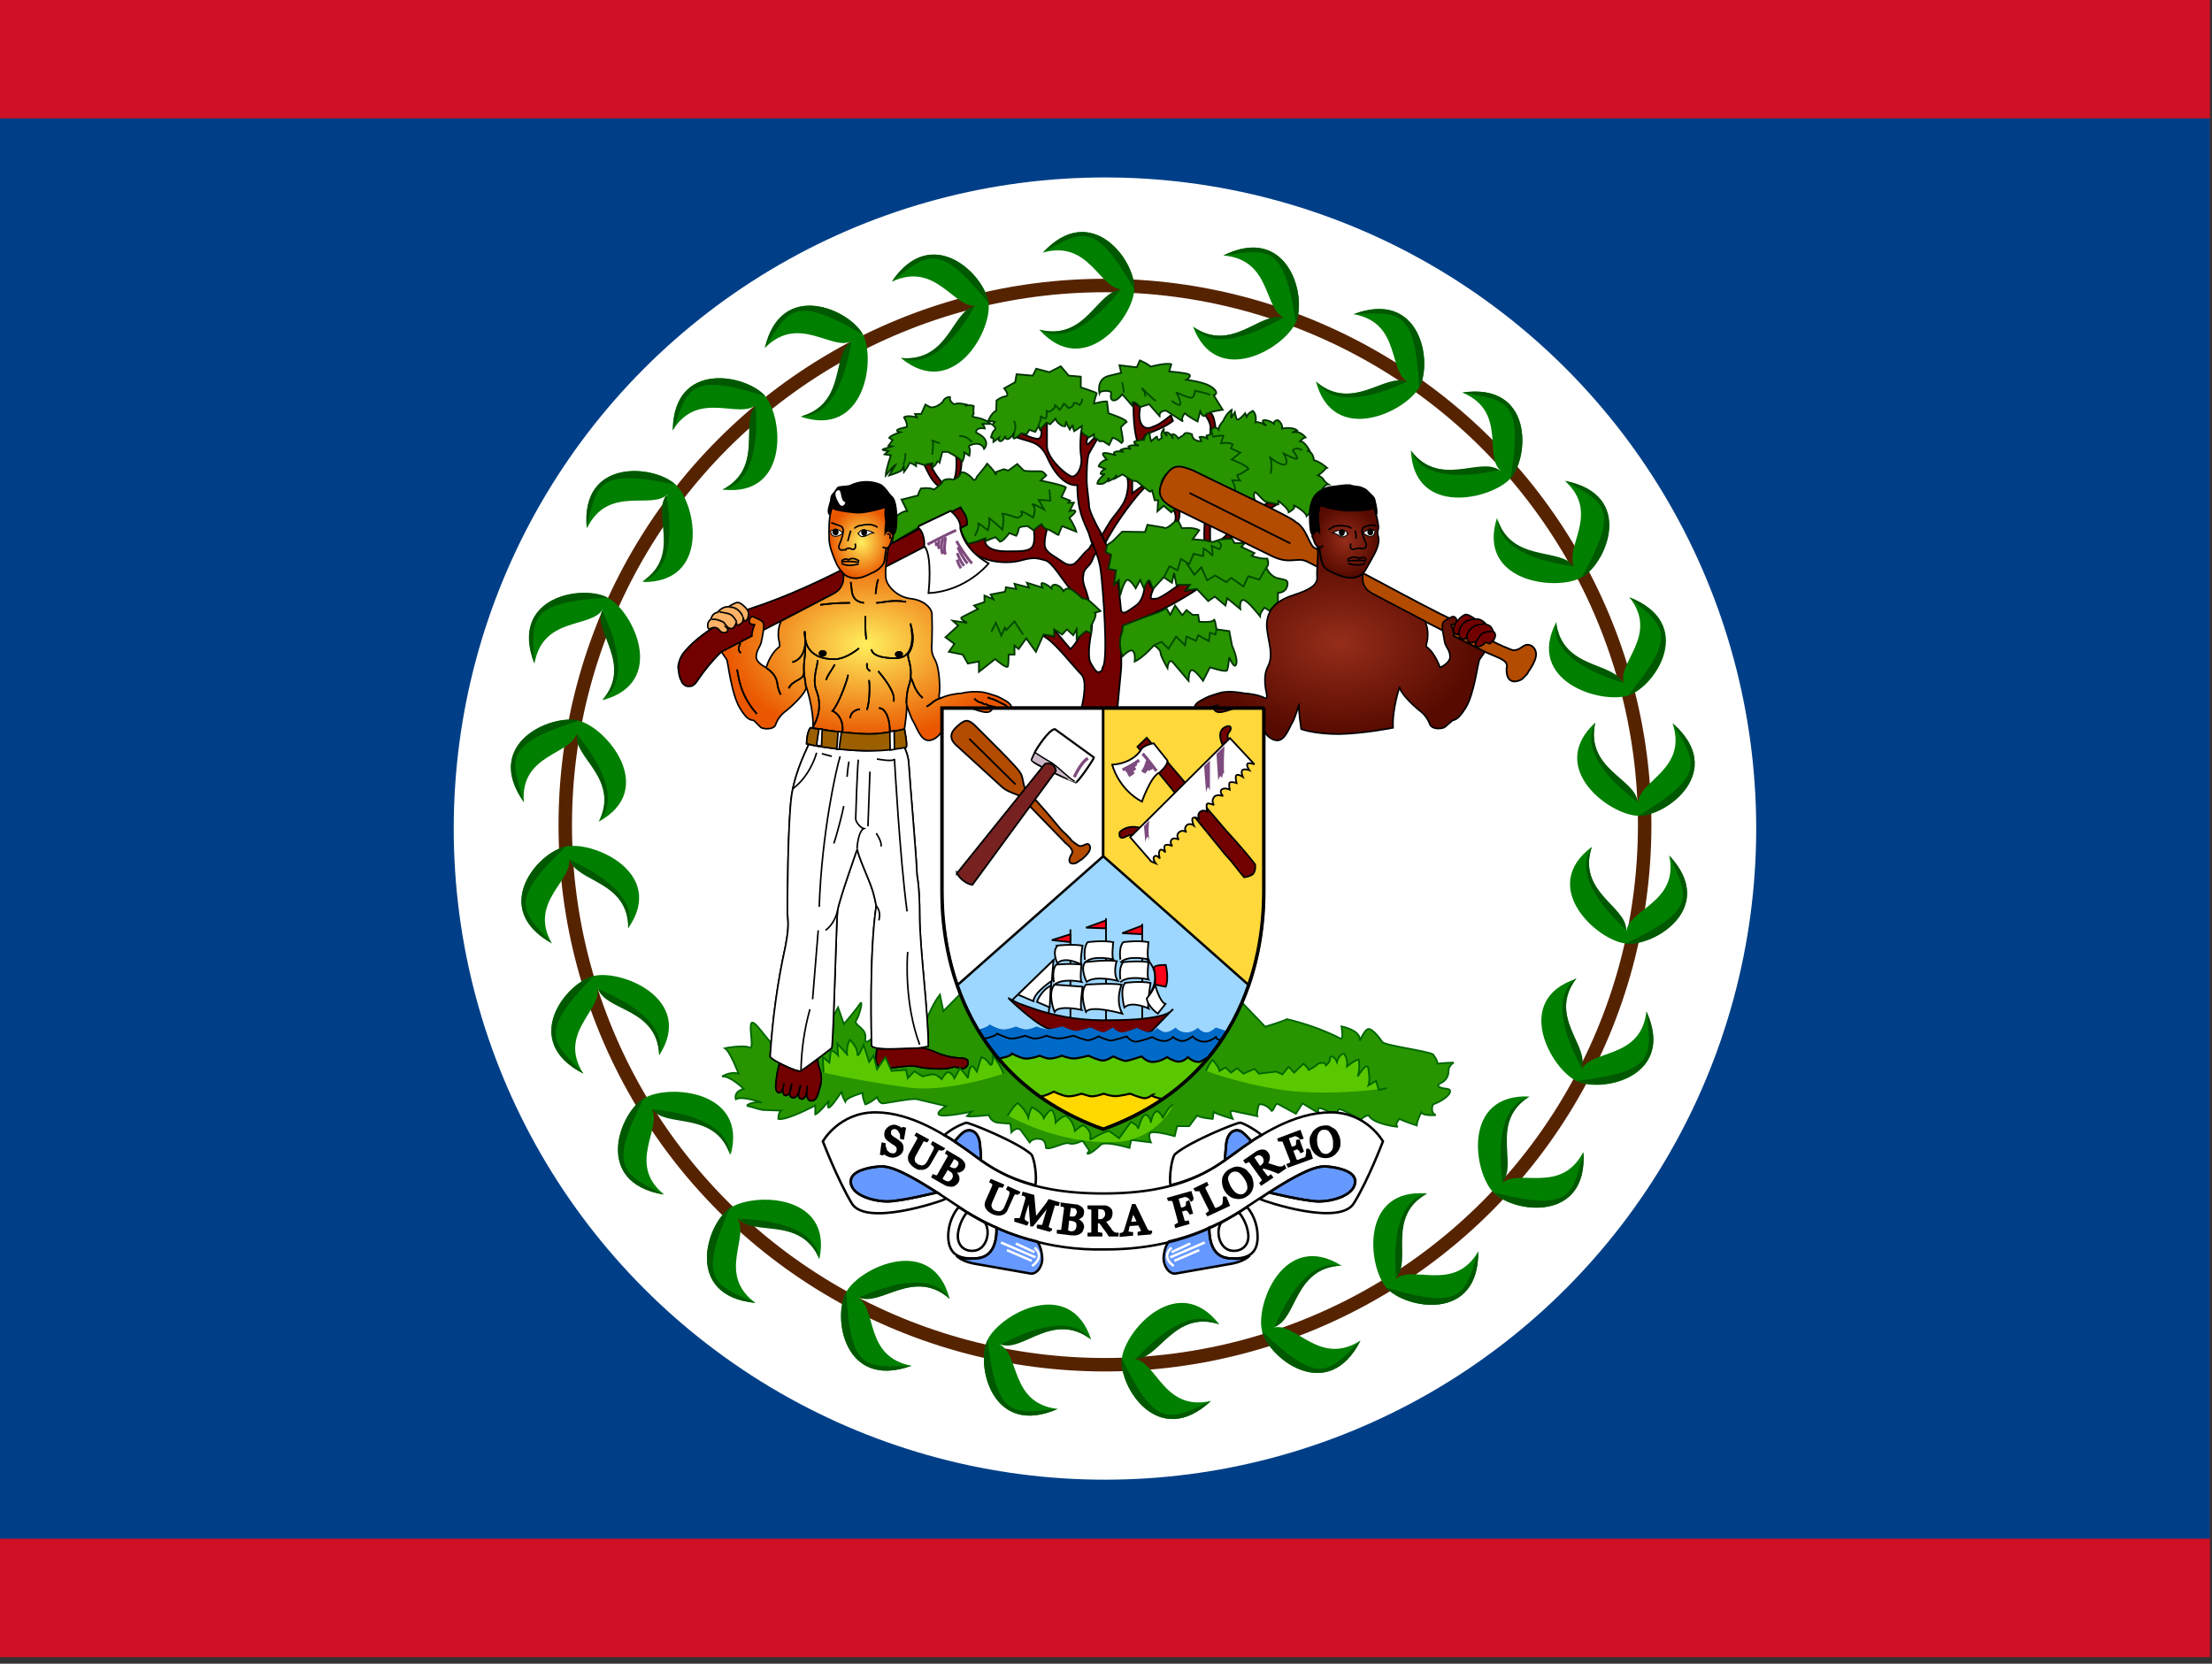 <?xml version="1.0" encoding="utf-8"?>
<!-- Generator: Adobe Illustrator 26.3.1, SVG Export Plug-In . SVG Version: 6.00 Build 0)  -->
<svg version="1.1" id="flag-icons-bz" xmlns="http://www.w3.org/2000/svg" xmlns:xlink="http://www.w3.org/1999/xlink" x="0px"
	 y="0px" viewBox="0 0 640.6 481.9" style="enable-background:new 0 0 640.6 481.9;" xml:space="preserve">
<rect x="0" y="0" width="640.6" height="481.9" fill="#333333" stroke="none"/>
<style type="text/css">
	.st0{fill:#CE1126;}
	.st1{fill:#003F87;}
	.st2{fill:#FFFFFF;}
	.st3{fill:none;stroke:#552300;stroke-width:3.9;}
	.st4{fill:#007F00;}
	.st5{fill:#005800;}
	.st6{fill:#730000;stroke:#000000;stroke-width:0.5;}
	.st7{fill:#289400;stroke:#003300;stroke-width:0.5;}
	.st8{fill:none;stroke:#004B00;stroke-width:0.5;}
	.st9{fill:#9DD7FF;}
	.st10{fill:#FFFFFF;stroke:#000000;stroke-width:0.7;}
	.st11{fill:#FFD83C;stroke:#000000;stroke-width:0.7;}
	.st12{fill:none;stroke:#000000;stroke-width:0.5;}
	.st13{fill:#FF0018;stroke:#000000;stroke-width:0.5;}
	.st14{fill:#FFFFFF;stroke:#000000;stroke-width:0.5;}
	.st15{fill:#006AC8;}
	.st16{fill:#5AC800;stroke:#000000;stroke-width:0.6;}
	.st17{fill:#FFD800;stroke:#000000;stroke-width:0.6;}
	.st18{fill:#B34B00;stroke:#000000;stroke-width:0.5;}
	.st19{fill:#FFFFFF;stroke:#000000;stroke-width:0.6;}
	.st20{fill:#CCB8C8;}
	.st21{fill:none;stroke:#000000;stroke-width:0.4;}
	.st22{fill:#782121;stroke:#000000;stroke-width:0.5;}
	.st23{fill:#7E4B7E;}
	.st24{fill:none;stroke:#7E4B7E;stroke-width:0.9;}
	.st25{fill:none;stroke:#7E4B7E;stroke-width:0.9;stroke-linecap:square;}
	.st26{fill:#289400;stroke:#006600;stroke-width:0.5;}
	.st27{fill:none;stroke:#7E4B7E;stroke-width:0.8;}
	.st28{fill:url(#SVGID_1_);stroke:#000000;stroke-width:0.48;stroke-miterlimit:3.84;}
	
		.st29{fill:url(#SVGID_00000111900333798280939460000002116888664003319186_);stroke:#000000;stroke-width:0.48;stroke-miterlimit:3.84;}
	.st30{stroke:#000000;stroke-width:0.48;stroke-miterlimit:3.84;}
	.st31{fill:#FFFFFF;stroke:#FFFFFF;stroke-width:0.48;stroke-miterlimit:3.84;}
	.st32{fill:none;stroke:#000000;stroke-width:0.48;stroke-miterlimit:3.84;}
	.st33{fill:#FFFFFF;stroke:#000000;stroke-width:0.288;stroke-miterlimit:3.84;}
	.st34{stroke:#000000;stroke-width:0.288;stroke-miterlimit:3.84;}
	.st35{fill:#FFFFFF;stroke:#000000;stroke-width:0.48;stroke-miterlimit:3.84;}
	.st36{fill:#9B5F00;stroke:#000000;stroke-width:0.48;stroke-miterlimit:3.84;}
	.st37{fill:#FFA54B;stroke:#000000;stroke-width:0.48;stroke-miterlimit:3.84;}
	.st38{fill:#FFB366;stroke:#000000;stroke-width:0.48;stroke-miterlimit:3.84;}
	
		.st39{fill:url(#SVGID_00000137101385254047140260000009205082810425539722_);stroke:#000000;stroke-width:0.48;stroke-miterlimit:3.84;}
	
		.st40{fill:url(#SVGID_00000092447668089396016600000000476707404512223654_);stroke:#000000;stroke-width:0.48;stroke-miterlimit:3.84;}
	.st41{fill:#730000;stroke:#000000;stroke-width:0.48;stroke-miterlimit:3.84;}
	.st42{fill:#730000;}
	.st43{fill:#5AC800;}
	.st44{fill:none;stroke:#006600;stroke-width:0.5;}
	.st45{fill:#6699FF;}
	.st46{fill:none;stroke:#000000;stroke-width:0.7;}
	.st47{fill:none;stroke:#FFFFFF;stroke-width:0.7;}
	.st48{stroke:#000000;stroke-width:0.7;}
	.st49{fill:none;stroke:#000000;}
</style>
<path class="st0" d="M0,0h640v480H0V0z"/>
<path class="st1" d="M0,34.3h640v411.4H0V34.3z"/>
<circle class="st2" cx="320" cy="240" r="188.6"/>
<circle class="st3" cx="320" cy="239" r="156.3"/>
<path class="st4" d="M302,73.2c14-15.2,26.9,2.3,26.5,10.6C328.2,92,314,110,301,95.5c13.4,3.4,17.4-11.5,24.1-11.7
	c-6.7,0.2-9.5-14.6-23.2-10.6L302,73.2z M154.8,192.2c-7.4-19.4,14-23,21.3-19c7.3,3.9,17.3,24.6-1.6,29.6c9-10.4-2.7-20.5,0.2-26.6
	C171.8,182.2,157.2,178.2,154.8,192.2z M471.9,173c19.4,7.6,7.6,25.8-0.2,28.4c-7.9,2.7-30-4-21-21.2c1.6,13.6,17,12,19.7,18.1
	C467.8,192.1,480.7,184.3,471.9,173z M218.8,377.4c-20.7-2-14.3-22.7-7.5-27.4c6.8-4.7,30-4.3,26,14.7c-5.3-12.6-19.7-6.8-24-12
	C217.6,357.9,207.3,369,218.8,377.4L218.8,377.4z M428.1,362.4c0.3,20.7-21.1,16.8-26.6,10.6c-5.4-6.2-7.7-29,11.8-27.3
	c-12,6.6-4.6,20.2-9.4,25c4.8-4.8,17.1,4,24.2-8.2V362.4z M170,153c-1.9-20.6,19.8-18.3,25.7-12.6c6,5.8,10,28.4-9.6,28.2
	c11.5-7.6,3-20.5,7.4-25.6C189.1,148,176.2,140.2,170,153L170,153z M192.2,346c-20.5-3.5-12.7-23.7-5.6-27.9c7-4.2,30.1-2.3,25,16.4
	c-4.5-13-19.3-8-23.1-13.6c3.8,5.5-7.2,16,3.7,25L192.2,346z M354.3,74c18.6-9.2,24.3,11.7,21,19.3c-3.2,7.5-23,19.4-29.8,1.3
	c11.2,7.9,20.3-4.7,26.7-2.4C365.8,89.9,368.5,75.2,354.3,74L354.3,74z M394,388.3c-9.3,18.5-26.5,5.3-28.5-2.7s6.5-29.3,23-19
	c-13.8,0.5-13.4,16-19.8,18C375.1,382.6,382,396,394,388.3z M484.5,209.6c15.6,13.7-1.7,26.8-10,26.7c-8.2-0.1-26.8-13.8-12.5-27
	c-3,13.4,12,17,12.4,23.6c-0.3-6.7,14.5-9.8,10-23.3H484.5z M221.5,100.8c4.7-20,24.5-11.2,28.4-3.9c3.8,7.3,0.5,30-18,23.8
	c13.3-3.7,9.3-18.6,15-22C241.2,102.1,231.4,90.7,221.5,100.8z M159.9,273.3c-18.2-10-4.2-26.5,4-28.1c8-1.7,29.2,7.7,18,23.7
	c0.2-13.7-15.4-14-17.2-20.5c1.8,6.5-12,12.7-4.8,25V273.3z M423.5,113.7c20.6-3,19.4,18.7,14,24.8c-5.5,6.2-28,11.4-28.9-8
	c8.2,11,20.8,1.9,26.2,6C429.4,132.4,436.7,119.2,423.5,113.7L423.5,113.7z M306.3,408.1c-19,8.4-23.8-12.7-20.3-20
	c3.6-7.5,23.9-18.6,30-0.1c-11-8.4-20.5,3.8-26.8,1.3C295.5,391.8,292.2,406.5,306.3,408.1L306.3,408.1z M476.8,293
	c8.6,18.8-12.6,23.7-20.1,20.2s-18.8-23.6-0.2-29.7c-8.4,10.9,4,20.3,1.4,26.6C460.4,303.8,475.2,307.1,476.8,293L476.8,293z
	 M151.7,232.4c-12-17,8-25.7,16-23.6c8,2,22.8,19.8,5.7,29.2c6.2-12.3-7.6-19.3-6.3-25.9c-1.3,6.6-16.5,6.1-15.4,20.2V232.4z
	 M264,395.6c-19.6,7.1-23-14.2-18.9-21.4c4-7.2,25-16.9,29.9,2c-10.3-9.1-20.7,2.4-26.8-0.5C254.2,378.6,250,393,264,395.6z
	 M258.3,81.6c11.6-17.2,27-2,28,6.3c0.9,8.1-10.3,28.2-25.4,15.8c13.8,1.3,15.4-14,22-15.2C276.3,89.7,271.2,75.5,258.3,81.6
	L258.3,81.6z M458.5,333.7c1.3,20.6-20.3,17.7-26,11.7c-5.8-5.9-9.1-28.6,10.4-27.8c-11.7,7.2-3.6,20.4-8.2,25.4
	C439.3,338,452,346.3,458.5,333.7L458.5,333.7z M453.2,139.3c20.4,4,12,24,4.7,28c-7.2,4-30.2,1.3-24.4-17.2
	c4,13.1,19,8.7,22.6,14.4C452.5,158.8,463.8,148.8,453.2,139.3L453.2,139.3z M194.8,124.7c0.2-20.6,21.5-16.2,26.8-9.9
	s7,29.3-12.4,27c12.2-6.3,5-20,10-24.7C214.2,121.8,202.2,112.6,194.8,124.7L194.8,124.7z M169,311c-18.6-9.4-5.1-26.4,2.9-28.3
	c8-2,29.5,6.7,19,23c-0.4-13.7-16-13.4-18-19.8c2,6.4-11.6,13.1-4,25L169,311z M392,91c19.5-7.3,23,14,19,21.2s-24.9,17.1-29.9-1.7
	c10.4,9,20.7-2.6,26.9,0.3C401.8,107.9,406,93.5,392,91z M350.7,405.8c-15.2,14.2-26.7-4.1-25.8-12.3c0.9-8.2,16.3-25.3,28.2-9.9
	c-13-4.3-18,10.4-24.9,10C335,394,336.7,408.9,350.7,405.8L350.7,405.8z M483.4,247.8c14.2,15.1-4.4,26.5-12.6,25.5
	c-8.2-0.9-25.4-16.3-9.8-28c-4.4,13,10.3,18,10,24.7C471.3,263.3,486.4,261.6,483.4,247.8L483.4,247.8z"/>
<path class="st5" d="M301,95.5c13.4,3.4,16.7-11.3,23.5-11.5C320.5,88.7,310.3,100.7,301,95.5z M302,73.2
	c14-15.2,26.9,2.3,26.5,10.6c-11.5-20-15-17-26.6-10.6H302z M174.4,202.8c9-10.4-2.8-19.9,0-26C177,182.4,183.3,196.9,174.4,202.8z
	 M154.7,192.1c-7.4-19.3,14-22.9,21.3-19C152.9,174.5,154,179.1,154.7,192.1z M450.6,180.3c1.6,13.5,16.7,11.3,19.3,17.5
	c-5.9-2-21-7.1-19.3-17.6V180.3z M471.8,173c19.4,7.6,7.6,25.8-0.3,28.4C486.2,183.6,482,181.4,471.8,173z M237.3,364.7
	c-5.3-12.6-19.2-6.4-23.4-11.7C220.1,353.3,235.9,354.2,237.3,364.7z M218.8,377.4c-20.7-2-14.3-22.7-7.5-27.4
	C202.1,371.1,206.7,372.1,218.8,377.4z M413.3,345.7c-12,6.6-4.2,19.6-9,24.3C403.9,364,403,348.2,413.3,345.7z M428.1,362.4
	c0.3,20.7-21.1,16.8-26.6,10.6C423.8,379.6,424.2,375,428.1,362.4z M186,168.4c11.5-7.5,2.7-19.8,7-25
	C194,149.5,196,165.2,186,168.4z M169.9,153c-1.9-20.6,19.8-18.3,25.7-12.6C172.9,135.5,172.8,140.2,169.9,153z M211.4,334.5
	c-4.4-13-18.7-7.6-22.5-13.2C195,322,210.8,324,211.4,334.5z M192.1,346c-20.5-3.5-12.7-23.7-5.6-27.9
	C175.9,338.6,180.5,339.9,192.1,346z M345.4,94.6c11.3,7.9,19.7-4.7,26.1-2.5c-5.4,3-19.3,10.6-26,2.5H345.4z M354.3,74
	c18.6-9.2,24.3,11.7,21,19.3C371.8,70.5,367.3,72.2,354.3,74z M388.5,366.6c-13.8,0.5-12.8,15.6-19.3,17.6c2.5-5.6,9-20,19.3-17.5
	V366.6z M394,388.3c-9.3,18.5-26.5,5.3-28.5-2.7C382.2,401.6,384.7,397.6,394,388.3z M462,209.3c-3.1,13.4,11.9,16.3,12.2,23
	C469.3,228.5,457,218.6,462,209.3z M484.5,209.6c15.6,13.7-1.7,26.8-10,26.7C494.4,224.3,491.2,220.9,484.5,209.6z M231.9,120.6
	c13.3-3.6,8.8-18,14.6-21.5C245.5,105.1,242.5,120.6,231.9,120.6L231.9,120.6z M221.5,100.8c4.7-20,24.5-11.2,28.4-3.9
	C229.9,85.2,228.3,89.7,221.5,100.8L221.5,100.8z M182,268.8c0.1-13.6-15.2-13.3-17-19.8c5.6,2.7,19.9,9.7,17,19.9V268.8z
	 M160,273.3c-18.3-10-4.3-26.5,3.9-28.1c-16.8,15.9-13,18.6-4,28.1H160z M408.6,130.5c8.2,11,20.2,1.6,25.6,5.7
	C428.1,137.4,412.5,140.3,408.6,130.5z M423.5,113.7c20.6-3,19.4,18.7,14,24.8C441.2,115.8,436.5,116,423.5,113.7z M316,388
	c-11-8.4-19.9,3.9-26.1,1.4c5.5-2.8,19.7-9.8,26-1.4H316z M306.3,408.1c-19,8.4-23.8-12.7-20.3-20
	C288.7,410.9,293.2,409.5,306.3,408.1z M456.5,283.4c-8.4,10.9,4,19.7,1.5,25.9c-2.8-5.4-10-19.5-1.5-26V283.4z M476.8,292.9
	c8.6,18.8-12.6,23.7-20.1,20.2C479.7,310.3,478.3,305.9,476.8,292.9z M173.5,237.9c6.2-12.3-7.7-18.6-6.4-25.2
	C170.9,217.5,180.6,230,173.5,237.9z M151.7,232.2c-12-16.9,8-25.5,16-23.5c-22.1,7-19.8,11-16,23.6V232.2z M275,376.2
	c-10.3-9.1-20,2.5-26.2-0.4c5.7-2.4,20.4-8.5,26.2,0.3V376.2z M264,395.6c-19.6,7.1-23-14.2-18.9-21.4
	C246.2,397.2,250.8,396.1,264,395.6z M261,103.7c13.7,1.3,14.7-13.8,21.3-15c-3.1,5.3-11.4,18.8-21.4,15H261z M258.3,81.5
	c11.6-17.1,27-1.8,28,6.3C271.8,69.8,268.7,73.5,258.3,81.5z M443,317.6c-11.7,7.2-3.3,19.8-7.9,24.8c-0.7-6.1-2.3-21.8,8-24.8H443z
	 M458.6,333.7c1.3,20.6-20.3,17.7-26,11.7C455,351.1,455.3,346.4,458.6,333.7z M433.6,150.1c4,13.1,18.5,8.3,22.1,14
	c-6-1-21.8-3.5-22-14H433.6z M453.3,139.3c20.4,4,12,24,4.7,28C469.3,147.2,464.8,145.7,453.3,139.3z M209.3,141.9
	c12.2-6.4,4.7-19.6,9.6-24.2C219.2,123.8,219.7,139.6,209.3,141.9z M194.9,124.7c0.2-20.6,21.5-16.2,26.8-9.9
	C199.7,107.7,199.1,112.4,194.9,124.7L194.9,124.7z M190.9,305.7c-0.3-13.7-15.6-12.8-17.6-19.2C179,288.9,193.5,295.5,190.9,305.7z
	 M169,311c-18.5-9.4-5-26.4,3-28.3C155.8,299.1,159.7,301.7,169,311z M381.2,110.6c10.4,9,20-2.8,26.2,0
	C401.7,113.2,387.1,119.3,381.2,110.6z M392,91c19.5-7.3,23,14,19,21.3C409.8,89.3,405.2,90.4,392,91z M353.1,383.6
	c-13-4.3-17.4,10.2-24.2,10C333.2,389.1,344.3,377.8,353.1,383.6z M350.7,405.8c-15.2,14.2-26.7-4.1-25.8-12.3
	C334.9,414.2,338.7,411.4,350.7,405.8z M461,245.3c-4.4,13,10.2,17.3,9.9,24C466.4,265.1,455.1,254,461,245.3L461,245.3z
	 M483.4,247.8c14.2,15.1-4.4,26.5-12.6,25.5C491.8,263.4,488.9,259.7,483.4,247.8L483.4,247.8z"/>
<g>
	<path class="st6" d="M349,120.3c0,0,0.6-1.3,1.7-0.6c1,0.8,1.3,4.2,1.3,4.2l-1.6,0.8c0,0,0.9-1.3-1.3-4.4H349z M340.2,151
		c0,0,0.8-1-0.3-3.4l1.5-0.5c0,0,0.6,1.8-0.2,3.9H340.2 M367.2,145.6l-3.7,2.3l1.9,0.8l4.5-2.6L367.2,145.6 M317.5,160.2
		c-1,0.8-1,2.1-1.7,3c-0.4,0.7-2,1.8-2,3c-0.2,1.1-0.3,1.9,0.2,3.5c0.6,1.5,3,8.5,2,13.7c-1,5.3-0.6,7.5-0.3,8.3
		c0.4,0.8,1.6,3,2.3,3c1.6-0.2,0.9-0.7,1.5-1.7c1.4-2.5,0-22.2-0.7-27.6c-0.5-4.2-2.5-8-2.7-8.4l-0.8-2.6c-1.5-3.5-3.3-6.5-3.3-13.9
		c0,0-4.7,1.1-8.8-8.2c-2.2-4.7-5.3-4.2-9-5.7l1.6-1.1c0,0,3.2,1.6,4.7,1.6c1.6,0,1-3.2,1-3.2l1.7-1.5v6.8c0,3.1,4.3,7.4,6.8,8.7
		c1.6,0.8,3.6-2.4,3.1-5.6c-0.5-3,0-7.3,0-7.3l2.2,1.3c0,0-0.8,1.3-0.6,2.1c0.3,0.8,1.3-0.7,2.1-1.5c0,0,0.2,0.2,1,0.2l-2.3,4
		c-0.8,1.2-0.8,6.2-0.8,8c0,2,0.7,6.2,0.7,7.6c0,1,1.8,5,3.3,7.4l1.6,3.5c1.2,1.9,1.3,3.2,2,4.7c0.4,0.8,1,3,1.6,7l0.7,7
		c0.2,2.4,2.2,0.6,4.5-1c2.4-1.8,2.4-6,2.4-6s1.8-1.6,1.5-0.7c-0.2,1,1,2,1,2c-1.4,3.3-0.6,2.9,0.9,2.8c1.5-0.2,6.5-4,6.5-4
		c0.7-0.2,3.8-0.2,3.3,0c-0.6,0.3-1.4,1.7-1.4,1.7l3.3-0.4c-1.1,0.9-5.5,3.4-6.5,4c-2.8,1.5-5.7,2.9-8.6,4.1c-2.3,1-6.7,3.2-6.9,5.4
		c0,2.3,0.3,8.3,0,10.3l-1,10.6h-10.4c0,0,2-7.6,0-9.7c-2.1-2.1-7-8.4-10-10.5c-3.2-2,2-0.5,2-0.5v-2.1l4.8,5.7c0,0,8.3-7.3,0-17.3
		c-2.6-3.1-5.3-7.9-7.3-8.4c-2.2-0.6-3.3-1-6.9,0c-3.7,1.1-12.6,1.1-16.3-4.8l3.1-0.5l2.7-1c0,0-1.1,3.7,6.3,3.7s8.4,0,7.8-6.8
		l2.2-1.1l1.6,1.5c0,0-1.1,3.8-0.5,5.3c0.5,1.6,3,2.7,5.1,4.2c1,0.7,1.6,0.8,2.2,0.8c0.9-0.1,1-0.1,2.2-1.3c1.8-2,1.4-1.8,3.2-3.4
		l1-1.6L317.5,160.2L317.5,160.2z"/>
	<path class="st6" d="M319,155c0.5-0.4,1.2-1.9,2-3.1c1.1-2,2.5-3.2,4-5.6c1.5-2.2,2-5.6,1.5-7.9l1.4,0.8v3.7l2.7-2l0.8,0.4
		c0,0-5.9,6-11.3,15.9l-1-2.2L319,155z M267.7,134.7c0.8,1.4,1.6,4,3.9,6l1.6-0.4c0,0-3.6-4.2-3.6-6L267.7,134.7 M276.9,132.3
		c0,0,0.5,5-0.8,6.9l1.6-0.8c0,0,1-3.4,0.7-5.3L276.9,132.3L276.9,132.3z M328.3,116.6c0,0-0.3,7,1.1,11.3l1.9-0.5
		c0,0-0.3-1.3,1.2-1.9c1.6-0.5,5.3-2,7.2-3.6l-0.6-1.6c0,0-2.8,2.3-4.2,2.9c-1.3,0.5-2,1-3.1,0.7s-2.4-2-1.6-6L328.3,116.6
		 M349,149.4c0,0-0.4,5-0.2,7.2l1.7,0.4c0,0-0.4-6,0.7-6.5L349,149.4 M356.5,153.2c0,0-1.9,3.2-4,3.5l3.4-0.7c0,0,1-0.5,2.4-2
		L356.5,153.2"/>
</g>
<g>
	<path class="st7" d="M326.6,138.4l1.3,0.8l1.3,0.2l3.2,2.6c1.2,1,1.2-0.2,1.2-0.2l0.8,3.1h1l-0.2,3.2l1.8-1.6l2.2,1.9
		c0,0,1.5-1.4,2.3-1.4s1.1-0.8,1.1-0.8h0.1c-5.2-2.4-7.4-5-5.9-7.6c2.6-4.4,6.8-1.6,8.1-1l19,10.2c0,0,1.3-0.8,0.4-1.6
		c-1-0.8-1.4-2.7-1-3.5c0.2-0.8,2.4,2.4,3.4,2.7l3.5,0.7v-1c0,0,3,2.2,3,3.3c0,0,2.3-1.2,1.5-1.9c-0.7-0.7,3.5,1.7,3.7,3l1-1
		c-0.2,0,0.2-3.2,1.3-4.6c0.5-0.8,1.2-1.5,2-1.9c0,0,1-1.7,2-1.7c0,0-1-0.6-1.4-1.4c-0.5-0.8-1.6-1.2-1.6-1.2s1.4-1,1.8-1.5
		c0.4-0.6,0.8-0.7,0.8-0.7s-2.2-1.9-3.8-2.2c0,0-0.1-2.5-2-2.7h0.8c0,0-1.4-2.8-2.8-2.8c0,0,0.9-1,1.6-1.1c0,0-1.6-2.2-3.9-1.4
		l1.5-0.6c0,0-1-1.1-4.4-0.6c0,0,0.3-1.3-1.2-2.4c0,0-1.2,0-1.2,1c0,0-1.2-1-2.7-1c-1.4,0,0.5,1.6,0.5,1.6s-2-1.3-3.1-1
		c0,0,0.5-2.2-0.8-3.3c0,0-1.4,0.7-1.8,1.7l-0.4-1c0,0-2,2.4-2.4,1.7c-0.3-0.4-0.6-2-0.6-2l-1.1,1.7l0.2-2.4c0,0-1.4,0.8-2.5,3.3
		c0,0-1.3,1.3-1.3,2.4c0,0-1.1-1.2-2,0c-1,1.4,0,1.1,0,1.1s-0.5,0.5-1.5,0.7l0.2,0.8c0,0-1.2-0.7-2.2-0.4l0.5,1.2c0,0-2.6,0.2-2.7-2
		c0,0-2.1-1-2.4,0.2l-1.6,1c0,0-0.5-1-1.3-1.2c-1-0.3-0.2,1.3-0.2,1.3s-0.3-1.2-1.5-1.8c-1.2-0.5-0.2,1-0.2,1s-1.5-1.2-0.8-2.2
		c0,0-1.4,1.4-0.7,2.7l-1,0.7c0,0-0.5-0.5-0.4-1c0-0.3-1.7,1.3-1.7,1.3s-1-2.6,0-2.6c0.1,0-1.8,0-2.1,2.2c0,0-1.3,0-2.5,0.4
		c-1.2,0.4,1,1.3,1,1.3s-2-0.4-3,0.2l0.7,0.9c0,0-0.7-0.7-2.4-0.1c-1.7,0.5,0.4,0.8,0.4,0.8s-1.7-0.4-2.6,0s0.3,1,0.3,1
		s-3.2-1-3.7-0.6c-0.5,0.3,1,1.8,1,1.8s-2,0.5-2.3,2l1.8,0.7c0,0-0.8,0.4-1.2,1.1c-0.4,0.8,1.2,0.4,1.2,0.4s-2.2,1.6-2.2,2.8
		c0,0,1.6,0.5,2.7-0.7c1.2-1.2,0.4-0.8,0.4-0.8l0.1,0.8c0,0,2.3-1,2.3-1.6c0-0.5-0.4,0.8-0.4,0.8l2.2-1.2L326.6,138.4L326.6,138.4z"
		/>
	<path class="st7" d="M324.7,108l-0.5-2.2l5,0.6l0.9-2c0,0,2.4,1,3.1,1.8c0,0,4.6-1.2,6-0.7l-0.6,2.1c0,0,4.2,0.3,5.6,0.8
		c1.2,0.5-0.6,1.6-0.6,1.6s4.8,0.6,6.8,1.8c2.2,1.3,2.2,2.4,1.1,2.7l2.6,4.2c0,0-4.2,0.5-5,1.5c-0.7,1.1-1.5-1-1.5-1l-0.8,2.9
		c0,0-2.6-1.4-3.7-2.4c0,0-1.3,1.6-0.5,2.4l-4.8-3.1c0,0-2-0.3-2,1.5l-3-3.4l-2.6,0.8c0,0-0.8-1-1.7-1.4c-1.1-0.2-0.3,1.4-0.3,1.4
		l-1.6-1.9l-1.6-1.8c0,0-1.3,1.8-2.4,1.8c-1,0-1-1.2-0.8-2.1c0.3-0.8-3.1-1-3.4,0c0,0-1-4,2.6-5L324.7,108L324.7,108z M305.7,121.3
		l-1.6,1.6l-1-0.5l-1.9,2.1l-0.4-1.1l-1,1.7l-1.7-0.6l-0.8,1.3l-1.5-0.3c0,0-1.2,1.2-2,1.5c-0.8,0.2,0-1.8,0-1.8s-1.2,2-2,2
		c-0.9,0-0.6-1-0.6-1s-0.5,1.4-1.4,1.6c-0.9,0-0.5-1-0.5-1l-1.6,1.2v-1l-0.7-0.3c0,0,0.4-1.8,1.1-2.2c0.7-0.4-0.7-1.5-0.7-1.5
		l0.7-0.8c0,0-2-0.5-2-0.1c0,0,1-2.6,2.4-3.1l0.1-3c0,0,1.4-1.1,2.6-1.2c1.4-0.2-0.4-2.3-0.4-2.3l3.2-1.8l0.4-2.3l4.7,0.4l1-2l3.8,1
		l3.3-1.7l2.3,2.7l3.5,0.3v3.1c0,0,4.1,1.3,4.6,1.7c0,0-0.8,2.5-0.8,3c0,0,3-0.8,3.8-0.6l0.4,3.4c0,0,5,1.6,5.3,2.5
		c0,0-1,0.7-1.7,1.6c0,0,0.6,3,0.6,4l-0.4,0.5c0,0-1.4-1.3-2.6-1.5l-1,2.1l-1.7-1.1h-1.1c0,0-0.9-1-1.6-1v-1l-1.4,0.9
		c0,0-2.2-1.1-2.2-1.8l0.1-1.5l-2.2,1.5c0,0-0.5-1.1-0.4-1.6c0-0.5-0.9,1.1-0.9,1.1s-1.2-2-1-2.4l-0.4,1.7
		C308.4,123.7,306.1,122.9,305.7,121.3L305.7,121.3z"/>
	<path class="st7" d="M274.5,130.9c0,0,4.1,2,4.1,3c0,0,1.1-2.1,0.5-3l1.6,1.1c0,0,0.5-1.9-0.1-2.5c-0.5-0.5,3.5-2.1,4.4,0.5
		c0,0,2.4-2.5-2.3-4.7c0,0-0.4-1.6,2.5-1.2c0,0-0.2-1-0.9-1.3h2.7c0,0-1.6-1.4-4-1.8s-1-0.7-1-1.2c-0.2-0.5,0-2.2,0-2.2
		s-1.4-0.5-2.5,0l0.4-0.4c0,0-2.5-0.7-3.5-0.1c0,0-1.5-0.6-1.3-2.1c0,0-1.5-0.1-2.1,1.4c0,0-1.4,1.6-3.3,1.6c-0.3,0-1.7-0.8-1.7-0.8
		l-1.2,2.7H265l0.5,1c0,0-2.8-0.8-3.7,0c0,0,1.1,1.7,0.8,2.8c0,0-2.2,0.4-2.7,0.8c-0.6,0.4,0.8,0.7,0.8,0.7s-2.6,0.8-3.2,1.6l1,0.7
		l-1.2,1.6l1,0.2l-2.5,0.8c-0.9,0.3,1.5,0.5,1.5,0.5l-1.1,1l1.8,0.3c0,0-1.4,4-1.5,5.8c0,0,2.2-2.7,2.8-3l-1.8,3c0,0,3.4-1,3.7-1.6
		l0.5-1l0.1,1.6c0,0,1.3-1.7,1.5-2.4c0.1-0.7,2,0.7,2,0.7v-1l2.4,0.7c0.7,0,0.8-0.3,0.8-0.3l1.6-0.2l-0.3,1.4c0,0,1.2-0.8,1.5-1.6
		c0.2-0.8,0.8,0,0.8,0l0.8-3.1H274.5L274.5,130.9z M261.1,144.7l1.6,3.3c-1.3,0-3.1,1.5-3.1,1.5c0.3,5.4-1,5.1-1,5.1
		c0.3,1-0.3,2.8-0.3,2.8l7.7-4.6l0.1-0.5l9.2-4.3l0.3,0.5l2.6-1.5l1.9,4.9l-1.9,1c0.1,1.7,2.1,4.6,2.1,4.6l2.4-0.6l2.7-1v1
		c0-0.3,2.9-1.3,2.9-1.3l1.3,1.3c1-0.1,2.7-2.5,2.7-2.5l2,0.8c0,0,0.7-1.2,0.7-2s2.6-0.8,2.6-0.8l1.7,1.2l2.3-1.8
		c0,0,0.7,1.3,1.6,1.5c1,0.1,3.4,2,3.4,1.6s1-2.5,1-2.5l4.1,1.6c-0.5-1.8-2-4-2-4s2-1.6,1.7-2c-0.4-0.4-1.6,0-1.6,0l1.2-2.4h-1.6
		l0.5-0.6l-2.5-1l1.3-2.8c-0.6-0.7-7.3-2-7.3-2l1.6-1.5c0,0-0.8-1.2-1.6-1.2s-4.9,0.1-5-0.3l-1.8-1.8l-2.6,1.9l-1.3-0.4l-2.2,0.8
		c0,0,0,1.3-0.3,0.4c-0.3-0.8-2.3-2.8-2.3-2.8c-0.4,0.7-3,3.8-3,3.8s-0.5,1.7-1.3,0.5c-1-1.2-3-2.4-3.4-1.5c-0.2,1.1-2.1,2-2.5,1.8
		c-0.4-0.3-2.5-0.1-2.7,0.5c-0.1,0.7-2.5,2.4-2.5,2.4c-1.4-0.7-3.8-0.3-3.8-0.3s-0.7,1.1-0.8,2l-4.7,1.2L261.1,144.7z M305.3,184.3
		v-2l2.3,1.5l1.4-1.5l1.8,1.7l1-1.7v2.8l2.7-2.3l1.5,0.6v-2.2c0,0,1.9-3.1,1.1-3.7l1.6-0.5c0,0-2.7-2.6-3.4-3.1
		c-0.8-0.6-1.9-0.6-1.9-0.6s-2-2-3.4-2.7c-1.3-0.5-2,0.6-2,0.6s-0.8-1.5-2.2-1.8c-1.3-0.3-1.3,1-1.3,1s-1-1-2.2-1.4
		c-1.3-0.6-0.4,1.2-0.4,1.2l-4.5-1.4l0.6,1.4l-4.2-1.1l0.5,1.5l-3-0.5l-0.2,1.3l-4.2,0.8l0.8,1.4l-2.6-1.1v1.9l-3,1l1.1,1l-4.7,2.4
		c-0.7,0.5,1.6,1.6,1.6,1.6l-4.2-0.6l1.6,1.4l-3.7,3.4l2.6,1.9l-1.6,2.3l4,0.8l1.5,2.6l3.2-0.6v3l4.7-3.7c0,0,3.4,3,3.7,2.1
		c0.2-0.8,0.2-3.4,0.2-3.4h1.7V187l1.2,1l2.2-3.1l2.8,3.9l2.2-5L305.3,184.3L305.3,184.3z M324.4,172.5L324,168l-1.4,1.4l0.6-4.2
		l-2.2-0.4l0.8-4.1l-1.6-0.8l0.4-2l1.6-1.1l2.8-2.8l6.6,0.1l0.7-2.1l4.7,0.8c0.8,0.8,3.3-1.8,3.3-1.8h1l1,2c0,0,3.4-0.4,5,0.6
		l-1.9,2.6l3.5,0.3l2.3,0.5l2.4-0.8l3.2-0.2l0.7,1.3h3l-1,1.1l3.8,1.8l-0.8,0.8c0,0,2.2,0.8,3.7,0.8h0.8c0,0,0.8,1.8-0.3,2.6
		c0,0,1.1,2.6,3.4,3.1c2.4,0.5,2.4,0.5,2.7,1c0.3,0.6,0,3.2-2.7,3.2v2.7c0,0-2,1.8-2.3,2.6l-1.6-1c0,0-1.3,1.5-1.3,2.5
		c0,0-3.5-4.5-4.7-4.7c-1.4-0.2-1,2.6-1,2.6l-3.8-3.1l-0.5,2.1l-3.1-2.6l-1.9,1.3l-3.3-3.5l-3.2,0.4l1.2-1.6h-3.9L340,166l-0.6,2.8
		l-2.4-1.6l-3,3.3c0,0-0.4-0.4-0.9-2c-0.5-1.5-1.8,2-1.8,2l-1.1-2.5l-1.3,2.4c0,0-1-1.8-2.1-2.4C325.8,167.5,324.8,171,324.4,172.5
		L324.4,172.5z M325,182.8l0.2-1.6l5.6-2.2l4.7-1.7l2.3-1.1l1.1,1.9l1.4-2.7l2.1,2.8l1.2-1.5l1.8,1.4h1.6l0.3,2c0,0,3.9,0.3,4.2-0.5
		c0.3-0.8,0.8,2.7,0.8,2.7l3.7,0.5l0.8,4.2c0,0,1.8,3.9,1.2,5.4c-0.5,1.7-2-2-2-2s-0.3,2.9-0.6,3.7c-0.2,0.8-5-0.8-5-0.8l-2,3.9
		c0,0-2.2-3.1-3.2-3.1s-1,3.1-1,3.1l-4.5-5.3c-1.3-1.5-1.6,1.6-1.6,1.6s-2-3.4-2-4.4s-1.9-2.2-1.9-2.2s-3.2,3.7-5.6,4.7
		c0,0,0.3-2.3-0.5-3c-0.7-0.9-3,1.5-3,1.5s-1.7-3.6,0-7.4L325,182.8z"/>
</g>
<g>
	<path class="st8" d="M350.8,124.5l0.5,2c0,0,1.8-0.4,3-0.3l-0.7,2.2c0,0,2.3-0.4,3.4,0.3l-0.5,1.2l2.7,1.2l-2.5,2
		c0,0,4,1.5,4.9,2.7c0,0-2.7,1.8-3,1.7c-0.5-0.2-0.2,0.8,0.5,1.7l-2.2-0.1c0,0,0.9,2,0.8,2.8c-0.2,0.8-3.8,0.6-3.8,0.6 M368,137.2
		c0,0,0.7-3.9-0.4-4.9c0,0,2.5,2.2,4.2,2.3c1.8,0,0-3.2,0-3.2s2.3,1.2,3.5,1.5c1.2,0.2-0.9-2.4-0.9-2.4s0.7-1.3,2.7-0.1
		 M331.7,114.9c0,0,0-1-0.3-1.4c-2.4-3.2,2.4,2.4,3.4,2.6 M339.3,116.1c0,0,1.6,1.2,2.3,1.2c0.8,0-0.5-3.1-0.9-3.5
		c-0.3-0.4,2.9,1.3,4,1.4c1.2,0.3,1.4-2,1.4-2s3.6,0.7,4.4,1.2 M325.5,113.7l-0.5-3 M300.8,123.4c-0.2-0.3,1-2,0.5-2.9
		c0,0,0.7,0.6,1.4,0.7c0.6,0.1,0.4-2.2,0.4-2.2l0.7,0.3c0,0,2-1,1.7-1.8c-0.4-0.8,1.4,1.2,1.4,1.2s1.1-1.2,1.1-1.7s1.4,1.2,1.4,1.2
		s1.5-0.3,1.5-1.2c0-0.9,1.8,0.3,1.8,0.3s0.8-1,0.7-1.8 M293.7,125.3c0,0,0.9-2-0.1-3.4 M270,131.7c0-1,0.5-3.6,0-4
		c-0.4-0.4,1,0.4,2.2,0.7 M281.5,128c-1.2-1.1-1.9-1.7-3.7-1.7 M261.6,134.6c0.3-0.7,0.8-2.4,0.5-3.3 M287.1,183l1.3-2.6l1.6,3.7
		l1-2.3l0.4,0.7l2.4-2.5l2.5,3.8 M337,167.3l1.7-3.3l2.3,1.2l1-3.3l2.4,1.5l1.3-3l2.7,0.7l0.2-2.2c0,0,1.8,1,2.3,1.9
		c0.6,0.7,0-2.7,0-2.7l2.2,1c0,0,1.5-1.6-0.6-2.4"/>
	<path class="st8" d="M343.6,163.1l2.3,3.4l2-2.2l1.7,3.8l2.3-1.4l3.2,1.9l1.5-1.2l3.5,2.5l1.4-3l3.2,1l2-3.5 M282.3,155.2
		c0,0,1.4-2.3,1-3.4c-0.7-1,2.8,1.8,2.8,1.8s0.7-2.3,0.3-3.4c-0.6-1,3.9,3.2,3.9,3.2s0.7-3.7,0-4.4c-0.8-0.8,4.3,1,4.3,1
		s2-0.6,1.2-1.6c-0.8-1.1,3.4,1.5,3.4,1.5s1-2.6,0-3.6s3.2,1.3,3.2,1.3l-1.6-2.8l3.4,0.2l-0.3-3.2 M334.2,186.9l2.2-1l2,2l2.2-3.5
		l2.6,2.5l0.4-2.5l2.8,1.2l0.6-1.6l3.1,1.7l0.3-2.4l1.6,0.5l0.3-1.5"/>
</g>
<path class="st9" d="M283.1,298.1c-2.4-4.1-4.5-8.5-6-13l42.4-37.2l42.3,37.1c-1.6,4.7-3.6,9.1-6.2,13.3l-0.3,0.5l-3.2-1.2
	c0,0-1.4,1.3-2.5,1.4c-1.4,0.2-2.7-1.3-2.7-1.3s-1.8,1.6-3.7,1.3c-1.9-0.2-2.6-1.4-2.6-1.4s-2,1.6-3.4,1.3c-1.2-0.3-2.1-1.2-2.1-1.2
	s-1.2,1.5-2.8,1.2c-1.6-0.3-3-1.2-3-1.2s-2.5,1-4,1.3c-1.6,0.3-3-1.4-3-1.4s-2,1.4-2.8,1.4s-3.7-1.4-3.7-1.4s-3,1-4.1,1
	c-1,0-4-1.3-4-1.3s-2.9,0.8-4.1,0.8c-1.4,0-3.4-0.8-3.4-0.8s-2.3,1.1-3.6,0.8c-1.4-0.3-2.4-0.8-2.4-0.8s-2.6,1.1-4.2,0.8
	c-1.6-0.3-3.4-1.4-3.4-1.4S286.3,297.5,283.1,298.1"/>
<path class="st10" d="M319.5,205.1V248l-42.3,37.4c-2.9-8.7-4.4-17.9-4.4-27.1V205h46.7"/>
<path class="st11" d="M319.5,205.1V248l42.2,37.4c2.9-8.7,4.4-17.9,4.3-27.1V205h-46.5"/>
<g>
	<path class="st6" d="M292.2,289.2c3.2,1.7,2,1.2,8.7,3.5c6.7,2.1,13.7,3,20.7,2.8c8,0,12.4-0.7,15-1.4c2.5-0.7,3.1-1.8,3.1-1.8
		l-6.5,6.7c0,0-26.3,1.4-31-1.7c-2-1-6-4.2-10-8L292.2,289.2z"/>
	<path class="st12" d="M330.8,276.8c0,0,8.4,4.8,0,14 M293,289.8l12-11.6l-1.3,15.4 M310,295v-25.8 M330.8,295v-27.4 M320.3,295.5
		V266"/>
	<path class="st13" d="M310,270.6l-5.4,1.7l5.4,0.6V270.6 M320.3,266.6l-5.8,2.1l5.8,0.2V266.6 M330.8,268.1l-5.8,2.2l5.8,0.3V268
		V268.1z M334.2,280.5c-0.3-1.1,3.4-1,3.4-1s1,3.9,0,6.3l-3.1-0.6C334.5,285.2,334.8,282.6,334.2,280.5L334.2,280.5z"/>
	<g>
		<path class="st14" d="M294.8,288.1l10.3-10l-0.5,6c0,0-5.3,3.5-5.3,5.9L294.8,288.1 M300.3,290.2c0,0,1-3.1,4-4.7l-0.3,6.3
			L300.3,290.2L300.3,290.2z M315,272.9c0,0,4.2-0.6,7.4,0c0,0-0.5,4.2,0,5c0,0-5.8-1.4-8.1,0.8C314.3,278.7,313.5,274.7,315,272.9z
			 M306.1,273.9c0,0,4.2-0.5,7.4,0c0,0-0.8,4.8-0.3,5.5c0,0-4.7-2.6-7-0.4c0,0-1.6-3.3,0-5L306.1,273.9z"/>
		<path class="st14" d="M305.9,279.4c0,0,4.2-0.4,7.3,0c0,0-0.5,4.3,0,5c0,0-5.5-1.2-7.8,0.8C305.4,285.2,304.3,281.3,305.9,279.4z
			 M314.3,278.7c0,0,6-0.8,9.1-0.3c0,0-1.2,3.4,0.3,5.7c0,0-6.5-1.7-9,0.3C314.7,284.4,312.7,280.5,314.3,278.7z M305.3,285.2
			l8.2,0.6c0,0-0.8,6-0.3,6.7c0,0-6.6-1.5-7.8,0.6c0,0-2.2-5.4,0-7.9L305.3,285.2z M314.5,285.2c0,0,7-0.5,10.3,0
			c0,0-1.9,4.5,0.2,8.4c0,0-9.2-2.6-10.5-0.5C314.5,293.1,312.4,287.7,314.5,285.2z M325.3,272.9c0,0,4.2-0.6,7.3,0c0,0-0.5,4.2,0,5
			c0,0-5.8-1.4-8,0.8C324.6,278.7,323.7,274.7,325.3,272.9z M325.3,278.7c0,0,4.2-0.5,7.3,0c0,0-0.5,4.2,0,5c0,0-5.8-1.3-8,0.7
			C324.6,284.4,323.7,280.5,325.3,278.7z M325.8,284.7c0,0,4.2-0.6,7.4,0c0,0-1,6.6-0.6,7.4c0,0-4.8-2.3-7-0.3c0,0-1.4-5.2,0.2-7
			V284.7z"/>
		<path class="st14" d="M334.5,285.2c0,0,1.3,5,3,5.6l-2.2,2.8c0,0-2.9-2-3.2-4.4C332.1,289.2,334,287.1,334.5,285.2L334.5,285.2z"
			/>
	</g>
</g>
<g>
	<path class="st15" d="M355.4,298.7c-8.3,13.4-21,23.4-36,28.3c-15.1-5-28-15.2-36.3-28.8h0.1c3-0.7,3.4-1.5,3.4-1.5
		s1.8,1.1,3.4,1.4s4.2-0.8,4.2-0.8s1,0.5,2.4,0.8c1.3,0.3,3.6-0.8,3.6-0.8s2,0.8,3.3,0.8s4.1-0.8,4.1-0.8s3,1.3,4,1.3
		c1.1,0,4.2-1,4.2-1s2.9,1.4,3.7,1.4c0.7,0,2.8-1.4,2.8-1.4s1.4,1.7,3,1.4c1.5-0.2,4-1.3,4-1.3s1.4,0.9,3,1.2
		c1.6,0.3,2.8-1.2,2.8-1.2s0.9,0.9,2.1,1.2c1.4,0.3,3.3-1.3,3.3-1.3s0.8,1.2,2.7,1.4c1.8,0.3,3.7-1.3,3.7-1.3s1.3,1.5,2.7,1.3
		c1.1-0.1,2.5-1.4,2.5-1.4L355.4,298.7"/>
	<path class="st12" d="M353.7,301.2c-1.4,0.1-1.6-0.8-1.6-0.8s-2,1.6-3.8,1.3c-2-0.3-2.9-1.5-2.9-1.5s-2,1.6-3.4,1.3
		c-0.8-0.2-1.6-0.5-2.3-1.1c0,0-1.3,1.4-3,1.1c-1.6-0.2-3-1.1-3-1.1s-2.7,1-4.4,1.3c-1.6,0.3-3-1.5-3-1.5s-3.8,1.2-4.6,1.2
		c-0.9,0-3.6-1.2-3.6-1.2s-1.9,1.1-3,1.1s-4.2-1.3-4.2-1.3s-3,0.8-4.3,0.8c-1.4,0-3.5-0.8-3.5-0.8s-2.5,1-3.9,0.8l-2.4-0.8
		c0,0-2.7,1-4.4,0.8c-1.6-0.4-3.6-1.4-3.6-1.4s-0.3,0.7-3.5,1.4h-0.1"/>
	<path class="st16" d="M293.1,305.2c0,0-0.3,0.7-2.8,1.2l-0.7,0.2l0.6-0.2l-0.7,0.3c3.2,4.4,7.2,8.1,11.7,11c4.5,3,9.6,6.6,18.4,9.2
		c6.3-2.1,12.3-5.2,17.8-9c6-4.5,9.2-7.2,12.6-11.7c-2.7,1.5-2.3,1.5-3.7,1.3c-1.3-0.3-2.3-1.3-2.3-1.3s-1.3,1.5-3,1.3
		c-1.6-0.3-3-1.3-3-1.3s-2.2,1.5-4.4,1.4c-1.6-0.1-3-1.6-3-1.6s-3.8,1.3-4.6,1.3c-0.9,0-3.6-1.3-3.6-1.3s-1.9,1.2-3,1.2
		s-4.2-1.4-4.2-1.4s-3,0.8-4.3,0.8s-3.4-0.8-3.4-0.8s-2.5,1-4,0.8c-1.3-0.3-2.4-0.8-2.4-0.8s-2.7,1-4.4,0.8
		C295.1,306.3,293.1,305.2,293.1,305.2z"/>
	<path class="st17" d="M319.6,326.9c6-2.2,11.7-5.1,17.1-8.6c-1,0-4-1-2.9-1.2c0,0-1.2,1-2.3,1c-1.1,0-4.2-1.3-4.2-1.3
		s-3,0.7-4.3,0.7c-1.4,0-3.4-0.7-3.4-0.7s-2.6,1-4,0.7l-2.4-0.7c0,0-2.8,1-4.4,0.7s-3.6-1.3-3.6-1.3s-2.4,1.3-4,1.4
		C306.7,321.8,312.9,325,319.6,326.9L319.6,326.9z"/>
</g>
<g>
	<path class="st18" d="M313.2,249c1.9-1.6,3-3,2.3-4.2c-0.7-1-1.8,0.6-3,0.2c0,0-2-1.1-2.5-2c-1-1.2-2.5-2.3-3.3-3.4
		c-0.9-1-4.2-5.3-9.1-10.3c-1.5-0.9-1.1-4.4-2.2-5.5c0-0.8-10-10.6-13.4-14c-1.5-1.1-2.2-1.8-4.7,0.5c-2,1.7-2.7,3.6-0.1,5.8
		l12.8,11.7c1.9,1.8,4.5,2.1,5.6,3l13,13.4c1.7,1.4,2.5,2.4,1.5,3.6c-1,2,0.1,2.3,0.3,2.3c0.2,0.1,1.1,0.1,1.7-0.4l1-0.7L313.2,249z
		"/>
	<path class="st12" d="M280.7,214l13.4,13.2"/>
	<path class="st19" d="M298.8,220l1.1-2.5c0.2-0.4,3.8-6.2,5.6-6.3l11.3,8.2c0,0.5-5,7.8-5.3,7.2C311.5,226.6,298.3,221.1,298.8,220
		L298.8,220z"/>
	<path class="st20" d="M306,222c-1.6-1.2-4.1-2.4-6.2-3.8l-0.9,2c0.7,0.8,10,5.1,11.6,6c0,0-1.8-2-4.6-4.2H306z"/>
	<path class="st21" d="M299.8,218c1.6,1.1,3.3,2.1,5,3.1c2.7,2,4.4,4,6.4,5.2"/>
	<path class="st22" d="M277.1,253l25.5-31.7c0.5-0.4,2.9-0.4,3.2,2l-24.2,33c0,0-2.7-0.3-4.5-3.4V253z"/>
	<path class="st6" d="M362.7,253.3c-1,0.7-2.4,0.8-2.4,0.8c-1.7-1.9-3-4-5.4-6.5l-25.5-31.3l2.7-2.6l23,26.9
		c0.6,0.7,4.6,4.9,8.4,9.8C363.5,250.4,363.8,252.4,362.7,253.3L362.7,253.3z"/>
	<path class="st14" d="M338.1,220.3l-4-5c0,0-3.2,0.5-3.8,2.1c0,0-2.2,3.7-8.2,4.1c0,0,1.7,7,8.6,10.7c0,0,2.5-7.2,5-8.4
		C335.7,223.8,338.2,221.9,338.1,220.3L338.1,220.3z"/>
	<path class="st6" d="M327.9,242c-0.6-0.3-1.2,0-2,0.4c-0.9,0.5-1.8,0.3-1.7-0.7c0-0.8,0-0.7,1-1.4c1.5-0.9,3.3-1,5-0.5L327.9,242
		 M355.7,214.2c-0.2-0.7-0.4-1.4,0.3-2.2c0.7-0.8,0.7-2.2-1-1.5s-2.2,2.5-0.9,5.4L355.7,214.2z"/>
	<path class="st14" d="M327.3,242.5l28.9-28.7l7.1,7.6c0,0-1.5-0.6-2-0.2c-0.5,0.4,0.5,1.9,0.5,1.9s-1.3-0.5-1.9-0.1
		c-0.7,0.4,0,2,0,2s-1.2-0.8-1.8-0.5c-0.5,0.4,0,2.3,0,2.3s-1.5-0.5-2-0.1c-0.3,0.4,0,2,0,2s-1.5-0.7-2.3,0s0.4,1.9,0.4,1.9
		s-2-0.8-2.7,0.4c-0.8,1.2,0.1,2.2,0.1,2.2s-1.6-0.7-2-0.4c-0.4,0.4,0,2.3,0,2.3s-1.3-0.8-2.2,0.2c-0.9,1,0.1,2,0.1,2
		s-1.3-0.8-2-0.4c-0.6,0.4,0.2,2.2,0.2,2.2s-1.2-0.9-2.1,0c-0.9,1,0,2,0,2s-1-1-2.2,0c-1,1,0,2.1,0,2.1s-1.5-0.8-2.1,0
		c-0.7,0.8,0.2,1.9,0.2,1.9s-1.2-0.7-2-0.3c-0.7,0.4,0,2.1,0,2.1s-1.1-1.3-1.6-0.6c-0.6,0.7,0,2.4,0,2.4s-1-1.3-1.6-0.6
		c-0.7,0.6,0.4,2,0.4,2s-2-0.8-1.5-0.8L327.3,242.5z"/>
	<path class="st23" d="M354.5,216.2l-2.2,2.2l0.5,7.7c0,0,0.5-2.2,1.1-0.7c0,0,0.2-1.8,0.7-1.5c-0.4-0.2,0-7.8,0-7.8 M350.3,220.4
		l-1.6,1.5l0.6,7.7c0,0,0.4-2.9,1.1-0.6v-8.6 M332.8,237.6l-1.5,1.7l0.4,4.7c0,0,0.5-3,1.1-0.7l-0.2-2.6L332.8,237.6"/>
	<g>
		<path class="st24" d="M330.9,218.3c1,1,4,5,4,5 M332.3,220.4c-0.2,0.6-0.6,2.3-1.5,3.2 M332.8,220.8c-0.2,0.4-0.2,1.7-1.5,3
			 M333.3,221.4c-0.3,0.7-0.4,1.2-0.8,1.7 M333.5,222.1c0,0.4-0.3,0.5-0.4,0.8 M329.9,220.2c-1.5,1.1-3.1,2-4.8,2.8 M329.1,221.2
			c-0.9,0.9-2,1.6-3.1,2.2 M328.8,222.4c-0.5,0.4-1.5,1.4-2.3,1.7 M328.3,223.6c-0.4,0.5-1,0.8-1.5,1.1"/>
		<path class="st25" d="M311.3,224.7c0.3-0.6,0.9-1.8,1.6-2.8c1-1.4,1.3-1.6,1.8-2"/>
	</g>
</g>
<path class="st26" d="M217,303.4c1.5,0.7,0-4.8,0.5-6.8c0.6-2.2,4.8,5.2,6.8,6.2c2.2,1,15.3-5.2,15.3-5.2l3.1-5.8l1.7,4.8
	c0,0,3.6-4.2,4.6-5.8c1.1-1.6,0,3.1-1,4.7c-1.1,1.5,3.1,2.1,2.6,5.3c-0.5,3,4.2-2.2,4.2-2.2l12.1,1c0,0,2-7.3,5.3-11.5l1,4.8l5-5.1
	c7.1,18.6,22.3,33.1,41.3,39.2c18-5.9,32.6-19.2,40.2-36.6l6.7,7c0,0,5.3-1.6,6.3-2.2c5.4,1.3,10.6,3.1,15.5,5.6
	c1,0.7,0.3-3.5,0.3-3.5s5.8,1.1,5.3,4.2c0,0,1.2-2.9,2.3-3.4c1.1-0.5,3.6,2.7,4.2,3.7c0.5,1,13,2.6,14.7,3.6c0,0,1.3,1.6,1.3,2.7
	c0,0,2.7-0.3,4.7-0.3c0,0-1.5,0.8-1.5,2.4s-0.8,2.9-2.4,3.6c-1.5,0.8,0,1.4,2,1.6c2.2,0.3,0,3-4.1,4.5c0,0-1,2.3,0.8,3.1
	c0,0-3.7,0.3-4.2-0.8c0,0-1.3,2.5-1.3,3.8c0,0-4-1.3-5-1.9c0,0-1.6,1.6-0.5,2.3c0,0-7.1-0.7-8.5-3.4c0,0-2.5,0.8-2,1.7
	c0,0-5-3.4-6.6-3.4l-1,1.7c0,0-3.5-2-4.5-2s-0.2,1.5-0.2,1.5l-4.8-2.9l-1.9,3l-5-2.7c-1-0.8-1.2,1.6-2,1.9c0,0-1.6-2.2-3.7-1.9
	c0,0-0.8,2.6-0.5,3.4l-7.1-1.5c-1.1-0.3-0.5,1.2,0,2.3c0,0-4.5-1.3-5.5-2l-0.3,2c0,0-3.7-0.3-4.5-1l-2.3,3.1h-3.5l-0.7,2.9
	c0,0-6.6-1.9-7.2-0.8c-0.5,1,0.3,2.6,0.3,2.6l-5.7-0.7l-0.5,2.3c0,0-6.7-2-8.2-1c0,0-2,2-3.4,2.6c-1.3,0.5,0-0.8,0-0.8l-2-2.9
	c0,0-2.4,1.3-3.8,0.8c-1.3-0.6-5.5,2-6.8,1.3c0,0,0-1.9-1.1-2.4c-1-0.4-2.8-0.4-3.6,0.8l-2.2-3c-1.2-2.2-3.1,0.1-3.1,0.1l-0.3-2.5
	l-3.6-0.3c-2.2-0.3-2.6-2.2-2.6-2.2s-5.6,0.6-6.4,0.3l1.4-1.3c0,0-7.6,1.6-9.2,1c-1.7-0.5,1.8-2.6,1.8-2.6l-8.4-2
	c-1.3-0.4-9,1.2-10,1.2s-1.6-1.8-1.6-1.8s-1.8,1.6-3.4,2.1c0,0-1.3-3.1-0.5-3.4c0,0-5,1.3-5.3,2.6c0,0-1.2-2-1-3
	c0,0-2.4,3.8-3.5,4.6c-1,0.8-0.2-1.9-0.2-1.9s-2.9,3.7-4,4v-2.6c0,0-8.4,4.5-10.7,3.9c0,0,0-1.9,0.8-2.4l-5.3-0.2
	c-1.3-0.2-2.8-0.8-4.2-1.1c-1.3-0.2,1.9-1.6,4-1c0,0-5.8-2.1-7.6-1c0,0-0.8-2.2,2.3-3c0,0-4-3.9-6.3-3.6c0,0,2.6-1.6,4.8-0.8
	c0,0-2.5-6.6-4-7.4C209.9,303.6,215.4,302.6,217,303.4L217,303.4z"/>
<path class="st6" d="M208.9,188.8L280,152c0.3-2-0.7-3.4-1.9-5c-20.3,10-38.8,22.2-61.4,29.5c-1.3,0.5-12.5,5.2-18.3,12.1
	c-1.1,1.2-1.8,2.8-2,4.5c0,0,0.2,3.1,0.9,4c0,0,0.1,0.8,1.2,1.5c0,0,0.7,0.3,1.1,0.2c0.5,0,1.4,0,2.6-2
	C204.2,193.9,206.4,191.2,208.9,188.8L208.9,188.8z"/>
<path class="st14" d="M266.1,152.4l9.2-4.4c0,0,3.1,2.3,2.8,5c0,0,0.7,6,8.2,10.2c0,0-6.3,8-17.4,8.6c0,0,1.2-10.4-1.1-13.5
	c0,0-0.4,0.4-0.2-0.1c0.3-1-0.2-4.5-1.7-5.3L266.1,152.4z"/>
<path class="st27" d="M276.9,153.6c-2,0.8-8.3,4.1-8.3,4.1 M273.8,155.6c0,1-0.6,3.3,0,5 M273,155.9c0,0.5-0.8,2.2,0,4.6 M272,156.4
	c-0.2,1-0.4,1.5,0,2.6 M271.2,157c-0.2,0.5,0,0.8,0,1.2 M277,156.7c0.3,0.7,2.9,4.8,4.5,6.5 M277.4,158.5c0.3,0.8,1.7,3.6,2.8,4.7
	 M277.2,160.2c0.4,1,1.1,2.7,2,3.7 M277.2,162.1c0.2,0.9,0.6,1.7,1.1,2.5"/>
<g>
	<path class="st18" d="M342.3,148.3l26.1,12.8c5.2,2.5,7.1,0.2,10,1.5l51.6,26.2c4.5,2,7,2.5,6.3,4.8c-0.1,3.7,1.7,3.7,2.2,3.8
		c0.4,0,2.1-0.2,2.8-1.2l0.6-0.6c0.6-0.6,0.5-0.7,0.7-1c2.1-3,3.3-5.8,1-7.5c-2.5-1.3-2.8,1.5-5.6,1.2c0,0-4.8-1.8-6.6-3.1
		c-3.2-1.8-7.8-3.9-8.8-5c-3.3-0.6-28-14.6-42.1-21.6c-1.5-1.2-2.3-5.9-5.3-7.4c-0.8-1.3-19.8-10-29.8-15c-3.6-1.3-5.7-2.2-8.3,2.3
		C334.8,142.9,335.3,145.3,342.3,148.3L342.3,148.3z"/>
	<path class="st12" d="M344.5,142.8l29.2,14.6"/>
</g>
<g transform="translate(-40) scale(.96)">
	
		<radialGradient id="SVGID_1_" cx="283.423" cy="-902.035" r="35.981" gradientTransform="matrix(1.177 0 0 -0.783 -30.592 -511.851)" gradientUnits="userSpaceOnUse">
		<stop  offset="0" style="stop-color:#FFEF5D"/>
		<stop  offset="1" style="stop-color:#EA5700"/>
	</radialGradient>
	<path class="st28" d="M309.7,165.1c-0.2,0.6-0.7,0.2-0.7,0.4c-0.4,2.2-0.3,3.3-0.8,4.5c-0.8,1.1-1.8,2.1-3.1,2.6
		c-2,0.7-4.5,3.1-8.5,0.9L296,173c0,0,1.1,4.1-3,6.2l-15.7,8.2c0,0-1.5,2.8-0.5,6.5c0,0.6,0.3,1.1-0.3,1.5c-1,0.7-2.7,2.8-3.7,6
		c0,0-3-1.3-3-3.2c0-2,1.2-3,1.5-4.4c0.3-1.3,1-4.7,0.7-5.7c-0.4-1.1-2.3-1.5-3-2c-0.6-0.3-1.4,0.5-1.3,1.4c0.1,1,0.8,0.8,1.6,1
		c0,0-0.9,2-0.8,3.4l-9.2,4.8l1.6,2.3c0.4,0.7,1.3,10.2,4,14.7s3.7,3.2,4.3,3.8l2,2c0.8,0.5,4,0.8,4.5-1c0.6-1.7,1.8-3.1,3.2-4.1
		c2-1.6,6-5.4,6-7.2c0,0,2.3,6.8,2,12.4c0,0,8.5,1.7,16.1,1.9c7.6,0,11.5-1.5,11.5-1.5s1-6.4,0.6-7.7c0,0,1.2,4.2,2.2,5.6
		c1,1.8,2.1,5.3,4.3,5.5c2.2,0.1,4-2.1,4.2-3v-6.8h8.7c0,0,3.8,1.5,5,1.3c1.3-0.1,2-1.3,0.8-1.7l-0.4-0.3c1.2,0,2.6,0.7,2.6,0.7h4.3
		l-0.1-0.5c-0.3-1.2-2.6-2.2-4.2-3c-1.6-0.5-3.5-1.2-4.7-1.3c-2.1-0.2-4.2-0.1-6.2,0.4c-0.8,0-3.9,0.4-5.8,1.3c-0.5,0.3-1,0.4-0.8-1
		c0.3-1.3,0.2-7.8-1.3-10.5c-1.2-2-1-3.6-0.9-5.2c0.1-2.9,0.1-5.9,0-8.8c-0.3-1.7-2.5-4-6.6-4.4c-3.8-0.5-7-3.7-7.3-6.2
		C308.6,171.8,309.3,167.2,309.7,165.1"/>
	<g>
		
			<radialGradient id="SVGID_00000054969889507632477260000010427910621314312351_" cx="388.824" cy="-644.043" r="10.6" gradientTransform="matrix(0.899 0 0 -1.026 -47.998 -497.125)" gradientUnits="userSpaceOnUse">
			<stop  offset="0" style="stop-color:#FFEF5D"/>
			<stop  offset="1" style="stop-color:#EA5700"/>
		</radialGradient>
		
			<path style="fill:url(#SVGID_00000054969889507632477260000010427910621314312351_);stroke:#000000;stroke-width:0.48;stroke-miterlimit:3.84;" d="
			M292.4,153.6c-0.7,3.3-0.7,6.1-0.6,9.3c0.1,2.1,1.1,4.6,2,6.7c0.6,1.5,1.6,2.8,2.8,3.9c3.6,2.3,7-0.2,8.9-1
			c1.1-0.6,2.1-1.4,2.7-2.5c0.5-1.2,0.3-2.1,0.8-4.5l0.7-0.4c1-1.5,0.7-2,1.2-3c0.6-1-0.5-2.2-1.8-2c0.6-1.9,1-4,0.4-5.9
			c-0.2-0.6,0.5-2.2-0.6-1.8c-4.6,1.8-10,1.4-14.8,1.4c-0.4,0-0.8-0.8-1.4-0.7L292.4,153.6"/>
		<path class="st30" d="M292,155.3c-0.5-0.4-0.6-1.3,0-3.2c0.7-2,0-2,1.1-3.2s0.9-1.6,1.6-1.9c0.7-0.2,2.8-0.2,3.5-0.5
			c2.8-1.4,6.1-1.5,9-0.3c1.5,0.8,2.5,2.8,3.4,3.6c1,0.7,1.7,3.6,1.5,7.9c-0.3,4.3-1.2,3.5-1.2,3.5s-1.2-2-2.2-0.3c0,0,0-1.7,0.2-3
			c0.1-1.1-0.6-3.4,0.1-4.9c0,0-5.8,1.8-8.7,1.7c-3-0.2-7.4-0.9-7.6-1.6L292,155.3"/>
		<path class="st31" d="M295,151.8c-0.3-0.6-1.8-2.9-0.6-3.6c1-0.6,0.4,2.8,2,3.5C296.4,151.7,295.8,153.2,295,151.8z"/>
		<path class="st32" d="M298.3,160.1l-0.9,3.2 M308,164.9c0.2,0.6,0.4,0.3,1,0.4 M309.3,161.3c0.5-0.5,1.2-0.2,0.8,1.3 M292.4,157.7
			l2.8,1c1.5,0.6,0.6,2.9,0.2,4.3c-0.2,0.7-1,2-0.6,2.5c0.5,0.8,1.1,0.3,2,0.4c0-0.3,0.6-0.5,0.8-0.5c0.7,0,1.1,0.5,1.7,0.3
			c0.6-0.3,0.5-1.2,0.3-1.7 M299.5,159.5c0-0.4,1-0.8,1.5-0.9c2.1-0.4,3.6-0.7,5.4,0.5 M300.7,170.2c-1.8,0.4-3.6,0.7-5.2-0.2
			 M295.5,169.2c0.8-0.4,1.1-0.8,2.1-0.3c0.3-0.2,0.7-0.3,1.1-0.4c0.8,0,1.4,0.3,2.2,0.8 M295.4,169.6c1-0.3,3.3-0.3,5.4,0.1"/>
		<path class="st33" d="M292.3,160.1c0.7,0,1.6-0.9,3.2,0.3c1.1,0.8-1.8,1.5-1.3,1.4c-1.4,0.2-1.8-0.5-1.9-1.2
			C292.3,160.5,292.1,160.1,292.3,160.1L292.3,160.1z M300.7,160.9c0.7-1.4,1.8-1,2.8-0.8c1,0.3,0.7,0.1,1.7,0.7
			c-1.2,0.1-0.9,0.2-1.7,0.6c-0.9,0.5-1.7,0.7-2.3,0.3c-0.2-0.2-0.7-0.5-0.7-1c0,0.2,0,0.3,0.2,0.3V160.9z"/>
		<path class="st34" d="M293.8,161.4c0.4,0,0.7-0.4,0.7-0.8c0-0.6-0.3-1-0.7-1c-0.5,0-0.9,0.4-0.9,1
			C292.9,161,293.3,161.4,293.8,161.4z M302.4,161.6c0.4,0,0.7-0.4,0.7-1c0-0.4-0.4-0.8-0.8-0.8c-0.4,0-0.7,0.3-0.7,0.8
			C301.6,161.2,302,161.6,302.4,161.6z"/>
	</g>
	<g id="g">
		<g>
			<path class="st32" d="M345.9,213.7c-0.5-0.7-1.1-1.1-1.9-1.4l-2-1c-0.7-0.4-1.7-0.5-2.4-0.9 M340.1,213l-0.9-0.5
				c-0.3,0-0.7,0-1-0.2c0,0,0-0.2-0.2-0.2c-0.9-0.1-1.8-0.6-2.4-1.3 M272.8,201.5c1,0.7,3.2,2.2,3.4,5.1c0.2,1,0.5,2.1,1,3 M264,202
				c0.5,1.7,0.6,7.4,6,13.4 M265,194c-0.4,1.1-1,2.2,0.2,3 M279.6,207.7c1.1-2.6,4.6-2.4,4.6-4.8"/>
			<path class="st32" d="M284.8,207.3c-0.3-2.9-1-4.5-0.4-8.7c0.2-1.2,0.4-5.9,0-8.1c0,0,1.6,7.8-3.7,9.3 M315.1,212.3
				c0-4,1-6.2,1-6.2c1.2-5.6-1.2-7.7-0.3-9.1c0.9-1.2,2-3.8,0.5-8.9c0,0,2.8,10.5-4.5,10.5c-7.5,0-7.2-2.7-7.2-2.7"/>
			<path class="st32" d="M284.4,190.5c0,2,0,8.4,9,8.4c2.8,0,5.8-2,7.4-3.3 M303,192.9c-0.3-2-0.3-4.4-0.3-7 M289.1,182.5
				c2.4-0.3,4.4-0.6,9-0.6 M298.3,175.6c0.5,2.2-0.3,5.8,4,6.3 M306.6,174.8c-0.6,1.6-0.6,3.3-0.8,4.4 M306,181.9c1.7,0,5-1.1,9-0.3
				 M316.4,204.4c0.9,1.6,1,3.8,3.6,6.2 M288.3,199.2c0.2,1.3-1.8,5.7-0.3,9.3c1.4,3.6,0.9,7.7-1.2,11 M293.5,200.5
				c-0.9,1.7-2.3,3.3-2.6,4.7 M297.5,203.6c0,1-2.7,8.7-4.7,10.9c0,0,3.6,1.4,3,6.6 M303.2,200.1c0,1.2-0.2,1.6,1,2.4 M306.6,202.5
				c1.3,1.6,5.5,6.5,4.6,9.2 M303.8,205.2c0.3,1,0.3,6.3-0.6,9 M301.1,214c-1.1,0-2.8,0.8-3,2.7 M306.8,213.7c1.1-0.3,3.3,1.6,3.3,7
				 M325.8,210.5c-2.1,0.6-3,1.7-2.4,1.1c-1.1,1-2.2,1.6-2.2,1.6"/>
		</g>
		<path class="st34" d="M289.8,198c0.6,0,1.1-0.4,1.1-1c0-0.3-0.5-0.7-1.1-0.7c-0.5,0-1,0.4-1,0.8C288.8,197.6,289.3,198,289.8,198z
			 M312.8,198.3c0.6,0,1.1-0.4,1.1-1c0-0.4-0.5-0.7-1-0.7c-0.6,0-1.1,0.3-1.1,0.8S312.3,198.3,312.8,198.3z"/>
		<path class="st35" d="M280.5,239.8c1.3-8,5-14.5,5.1-15.2c0,0,3.9,0.9,10.6,1.5c6.6,0.7,8.4,0.4,11.5,0.2l6.8-0.8
			c0,0,1.2,2.4,1.3,4.8c0.3,5.2,2.3,27.7,2.5,33.7c0,0,0.8,3.6,0.8,12.3c0,9.6,2.6,29,2.6,39.4l-2.6,0.5c0,0-14.5,1.1-14.5-0.8
			c0-2.1-0.8-27,1.4-42.1c0,0-0.5-3-1.4-5.5c-0.8-2.5-4.3-10-4.3-11.7c0,0-5.7,16-6,18.8c-0.3,2.6-1.2,38.4-1.7,41.3
			c0,0-8.2,6.3-9.3,7c-1.1,0.4-9-3.4-9.3-4.4c0.7-11.2,2.2-22.3,4.6-33.2c1.4-7.1,0.6-8.4,0.6-10.4S279.3,247.7,280.5,239.8
			L280.5,239.8z"/>
		<path class="st32" d="M294.3,275c-0.6,2.2-1.7,4.3-3.6,5.7 M288,227.1c-0.3,1.3-2.3,7.3-7.2,10.9 M295.1,228.2
			c-1.1,3.6-5.5,22.7-6.3,45.4 M288.5,280.7l-1.7,20.8 M286,304.5c-1.7,6.1-2.6,12.4-2.7,18.7 M315.5,287.2c-0.2,2-1,15.7,3.6,28
			 M300.6,229.2c-0.3,2.3-0.8,16.7-0.8,17.8c0,1.2,1.6,2.8,2.4,3c0,0-1.6,0.6-2,6 M296.2,243.2c-0.3,1.7-2,8.5-3,11.3 M306.2,229
			c0,0,5,1,5.3,0c0,0,1.6,29.5,3.8,46 M304.1,232.8l-0.6,16.5 M306,251.4c0,0,1.9,2.8,1.4,4 M289.6,227.4l3,0.8 M297.8,229.8
			c-0.3,0.9-0.6,4.6-0.6,4.6 M306,273.3c0.6,0.8,1.4,2,0.8,4.4"/>
		<path class="st36" d="M285,224.4c0,0,0-3.2,1.1-4.8c0,0,3.5,0.7,8.4,1.2c5,0.5,9,0.9,12.6,0.5c3.7-0.4,7.4-1.3,7.4-1.3
			s1,4.8,0.5,5.5c0,0-4,0.8-8.3,1c-4.8,0.1-9.7-0.1-14.5-0.8C289.7,225.4,287.3,225,285,224.4L285,224.4z"/>
		<path class="st35" d="M288,224.8l0.7-4.8h1l-0.2,5.1l-1.4-0.2 M310.1,220.8l0.1,5.5l1.3-0.2l-0.1-5.6L310.1,220.8 M294.5,220.8
			l-0.4,5.3h0.7l0.7-5.3H294.5"/>
		<path class="st37" d="M276.8,320.8c-0.3,1.3-0.8,3.2-1,5.5c0,0.5-0.6,3.3,1,3.4c1,0,1.4-2.9,1.4-2.9s-1,3.3,0.3,3.7
			c1.8,0.4,2-3.6,2-3.6c-0.2,1.1-1.4,4,0.3,4.3c1.9,0.3,2.4-3.9,2.4-3.9s-1.6,4.2,0.3,4.3c1.7,0,1.7-4,1.7-4s-0.9,5,1.5,4.5
			c1.4-0.2,1.7-2,2-3c0.4-1.5,1.3-3.4,0.2-6.6c-0.8-2.3-0.5-3-0.5-3s-2.9,2.2-5.1,3.6C282.3,323.7,276.8,320.8,276.8,320.8
			L276.8,320.8z M306.5,316.4c-0.5-0.3-0.4,1.9-0.6,2.9c-0.1,1,0.2,3.2,3.6,3c3.4-0.3,6.7-1,8.9-0.5c2.1,0.6,5.3,0.7,7,0.7
			s2.8-0.2,3.7-0.5c0.7-0.3,2.2,0.4,3,0.4s1.7-1,1.6-1.8c0-1.3-1.3-1.3-3-1.4c-1.7-0.1-3.4-0.5-5-1c-1.1-0.3-3.1-1.5-5.7-2l-5.9,0.2
			C313.1,316.4,307.1,316.7,306.5,316.4L306.5,316.4z"/>
	</g>
	<g>
		<path class="st38" d="M255.7,189.8c-0.5,0.3-1.1-2,0.4-2.9c0,0,0.4-2,2-2.1c0,0,1.4-1.9,3.3-1.7c0,0,2.2-1.5,3-1.3
			c0.9,0.1,3,2.1,3,2.9c0.2,0.7,0,1.9-0.5,2.4c-0.6,0.6-1-0.1-1.1-1c0,0,0.4,1.6-0.8,2.2c-1.2,0.7-1.1,0.2-1.2-0.6
			c0,0-0.4,1.6-1.2,1.9c-0.8,0.3-1.3-0.5-2-0.5c0,0,1.1,0.9,0.4,1.5c-0.7,0.5-1.5,0.3-2-0.1C258.5,190,257.8,188.6,255.7,189.8
			L255.7,189.8z"/>
		<path class="st32" d="M265.7,186c-0.5-1.5-2.2-3-4-2.8 M263.9,187.6c-0.3-0.4-0.4-0.8-0.8-1.2c-0.9-1.5-2.8-1.4-4.4-1.8
			 M261.1,189.1c-0.6-0.4-0.8-1.2-1.4-1.5c-1-0.4-2-0.9-3.3-0.7"/>
	</g>
</g>
<g transform="translate(-40) scale(.96)">
	
		<radialGradient id="SVGID_00000172441788794718941080000007303522917779773375_" cx="405.464" cy="-900.289" r="36.005" gradientTransform="matrix(1.175 0 0 -0.784 -30.715 -511.772)" gradientUnits="userSpaceOnUse">
		<stop  offset="0" style="stop-color:#952D1A"/>
		<stop  offset="1" style="stop-color:#570A00"/>
	</radialGradient>
	
		<path style="fill:url(#SVGID_00000172441788794718941080000007303522917779773375_);stroke:#000000;stroke-width:0.48;stroke-miterlimit:3.84;" d="
		M439.1,165.1c0.7-0.3,0.5,0.6,0.6,1c0.4,1.3,0.4,2.7,0.9,3.9c0.6,1.1,0.8,1.5,1.8,2c1.6,1,6.4,3.6,9.8,1.5c0.3-0.1,0.5-0.3,0.7-0.5
		c0,0-1.3,4.1,3,6.2l15.6,8.2c0,0,1.5,2.7,0.6,6.5c-0.2,0.6-0.4,1.1,0.2,1.5c1,0.7,2.6,2.8,3.8,6c0,0,3-1.3,3-3.2c0-2-1.3-3-1.6-4.4
		c-0.2-1.3-1-4.7-0.6-5.7c0.4-1.1,2.1-1.5,2.8-2c0.7-0.3,1.6,0.5,1.3,1.4c0,1-0.8,0.8-1.6,1c0,0,1,2,0.8,3.4l9.4,4.8L488,199
		c-0.5,0.7-1.5,10.2-4.2,14.6c-2.8,4.5-3.7,3.3-4.2,4l-2.1,1.8c-0.6,0.5-3.8,0.9-4.5-0.9c-0.6-1.6-1.7-3.1-3.1-4.1
		c-2-1.6-6-5.4-6-7.2c0,0-2.3,6.8-2,12.4c0,0-8.4,1.7-16.2,1.9c-7.6,0-11.5-1.5-11.5-1.5s-1-6.4-0.6-7.7c0,0-1.2,4.2-2,5.6
		c-1.1,1.8-2.2,5.3-4.4,5.5c-2.2,0.1-4-2.1-4.2-3v-6.8h-8.7c0,0-3.8,1.5-5,1.3c-1.3-0.1-1.9-1.3-0.9-1.7l0.4-0.3
		c-0.9,0.1-1.7,0.3-2.5,0.7H402l0.1-0.5c0.3-1.2,2.6-2.2,4.3-3c1.6-0.5,3.3-1.2,4.6-1.3c1.9-0.2,3.2-0.1,6.2,0.4
		c0.8,0,4,0.4,5.8,1.3c0.5,0.3,1,0.4,0.8-1c-0.3-1.3-1.2-5.5,0.3-8.3c1-1.9,0.9-3.5,0.8-5.2c-0.2-1.7-1.1-5.6-1.1-7.3
		c0-5.7,4.4-8,8.2-9.2c4.3-1.4,7.1-2.8,7-5.3C438.8,171.5,439.5,167.2,439.1,165.1"/>
	<g>
		
			<radialGradient id="SVGID_00000093142898081974690820000014442964002472882093_" cx="538.61" cy="-658.921" r="10.7" gradientTransform="matrix(0.918 0 0 -1.004 -46.809 -498.415)" gradientUnits="userSpaceOnUse">
			<stop  offset="0" style="stop-color:#952D1A"/>
			<stop  offset="1" style="stop-color:#570A00"/>
		</radialGradient>
		
			<path style="fill:url(#SVGID_00000093142898081974690820000014442964002472882093_);stroke:#000000;stroke-width:0.48;stroke-miterlimit:3.84;" d="
			M456.3,153.6c0.6,1.7,1,3.5,1.2,5.3c0,1.2-0.5,1.4-0.1,2.8c0.7,2.4-0.8,5-2.5,8c-0.8,1.2-1.4,3-2.7,3.8c-3.4,2.1-7.5-0.4-9.6-1.3
			c-0.9-0.4-1.7-1.2-2-2.2c-0.4-1.2-0.5-2.3-0.8-4c0-0.3,0-1.2-0.6-0.9c-1.3-1.4-1-2-1.6-3c-0.5-1,1-2.2,2-2c-0.7-1.9-0.7-4-0.2-5.9
			c0.2-0.6-0.6-2.2,0.5-1.8c4.5,1.8,10,1.4,14.8,1.4c0.4,0,0.7-0.8,1.3-0.7L456.3,153.6"/>
		<path class="st30" d="M456.8,155.3c0.4-0.4,0.1-2.3-0.4-4.3c-0.1-1-1-1.5-2-2.6s-1.6-1-2.3-1.4c-0.6-0.2-2-0.2-2.8-0.5
			c-0.6-0.3-2.2-0.1-3.7,0.1c-2,0.3-3.2,0.2-4.7,1s-2.8,1.8-3.3,3.3c-0.4,1-1,2.5-0.8,6.8s1,3.5,1,3.5s1.1-1.7,1.9-0.6l-0.3-3.6
			c-0.1-1.2,0-2.8,0.5-4.6c0,0,4.6,1.7,9,1.7c3,0,7-0.3,7.1-1L456.8,155.3L456.8,155.3z"/>
		<path class="st32" d="M450.4,160.1c0.7,1.8,0.1,1.3,0.4,2.4 M440.6,164.5c0,0.8-0.6,0.6-1,0.6"/>
		<path class="st32" d="M456.9,158.8c-1-0.7-2.7-0.2-3.5,0.1c-1.5,0.7-0.7,2.3-0.2,3.7c0.2,0.7,1,1.7,0.5,2.4
			c-0.4,0.8-0.7,0.4-1.6,0.5c0-0.3-0.8,0-1.1,0c-0.6,0-1,0.4-1.5,0.2c-0.6-0.3-0.5-1.2-0.3-1.7 M449.3,159.5c0-0.4-1.3-0.8-2.7-0.9
			c-2.3,0-2.5,0.1-4.2,1.3 M453.9,168.9c-0.4-0.6-1-1-2.1-0.4c0-0.2-1.6-0.4-1.6-0.4c-0.8,0-1.3,0.3-2.1,0.7 M453.7,169.4
			c-1-0.6-3.3-0.2-5.6-0.2 M448.3,170c1.7,0.5,3.5,0.8,5.2,0"/>
		<path class="st33" d="M456.4,160.1c-0.7,0-1-0.9-3.1,0.3c-1.1,0.7,1.8,1.5,1.4,1.4c1.2,0.2,1.6-0.5,1.7-1.2
			C456.4,160.5,456.6,160.1,456.4,160.1z M448.1,160.9c0-0.8-1.8-1-2.9-0.8c-1,0.3-0.5,0.1-1.5,0.7c1,0.1,0.7,0.2,1.6,0.6
			c0.9,0.5,1,0.9,2.3,0.3c0.3-0.1,0.7-0.5,0.8-1c0,0.2-0.2,0.3-0.3,0.3V160.9z"/>
		<path class="st34" d="M455.1,161.4c-0.4,0-0.8-0.4-0.8-0.8c0-0.6,0.3-1,0.8-1c0.4,0,0.7,0.4,0.7,1
			C455.8,161,455.5,161.4,455.1,161.4z M446.4,161.6c-0.4,0-0.7-0.4-0.7-1c0-0.5,0.4-0.8,0.8-0.8s0.7,0.3,0.7,0.8
			C447.2,161.2,446.9,161.6,446.4,161.6z"/>
	</g>
	<g transform="matrix(-1 0 0 1 748.8 0)">
		<g id="g_00000063600458243765677420000015491093474205173122_">
			<g>
				<path class="st32" d="M402.9,213.7c0.5-0.7,1.1-1.1,1.9-1.4l2-1c0.7-0.4,1.7-0.5,2.4-0.9 M408.7,213l0.9-0.5c0.3,0,0.7,0,1-0.2
					c0,0,0-0.2,0.2-0.2c0.9-0.1,1.8-0.6,2.4-1.3 M476,201.5c-1,0.7-3.2,2.2-3.4,5.1c-0.2,1-0.5,2.1-1,3 M484.8,202
					c-0.5,1.7-0.6,7.4-6,13.4 M483.8,194c0.4,1.1,1,2.2-0.2,3 M469.2,207.7c-1.1-2.6-4.6-2.4-4.6-4.8"/>
				<path class="st32" d="M464,207.3c0.3-2.9,1-4.5,0.4-8.7c-0.2-1.2-0.4-5.9,0-8.1c0,0-1.6,7.8,3.7,9.3 M433.7,212.3
					c0-4-1-6.2-1-6.2c-1.2-5.6,1.2-7.7,0.3-9.1c-0.9-1.2-2-3.8-0.5-8.9c0,0-2.8,10.5,4.5,10.5c7.5,0,7.2-2.7,7.2-2.7"/>
				<path class="st32" d="M464.4,190.5c0,2,0,8.4-9,8.4c-2.8,0-5.8-2-7.4-3.3 M445.8,192.9c0.3-2,0.3-4.4,0.3-7 M459.7,182.5
					c-2.4-0.3-4.4-0.6-9-0.6 M450.5,175.6c-0.5,2.2,0.3,5.8-4,6.3 M442.2,174.8c0.6,1.6,0.6,3.3,0.8,4.4 M442.8,181.9
					c-1.7,0-5-1.1-9-0.3 M432.4,204.4c-0.9,1.6-1,3.8-3.6,6.2 M460.5,199.2c-0.2,1.3,1.8,5.7,0.3,9.3c-1.4,3.6-0.9,7.7,1.2,11
					 M455.3,200.5c0.9,1.7,2.3,3.3,2.6,4.7 M451.3,203.6c0,1,2.7,8.7,4.7,10.9c0,0-3.6,1.4-3,6.6 M445.6,200.1c0,1.2,0.2,1.6-1,2.4
					 M442.2,202.5c-1.3,1.6-5.5,6.5-4.6,9.2 M445,205.2c-0.3,1-0.3,6.3,0.6,9 M447.7,214c1.1,0,2.8,0.8,3,2.7 M442,213.7
					c-1.1-0.3-3.3,1.6-3.3,7 M423,210.5c2.1,0.6,3,1.7,2.4,1.1c1.1,1,2.2,1.6,2.2,1.6"/>
			</g>
			<path class="st34" d="M459,198c-0.6,0-1.1-0.4-1.1-1c0-0.3,0.5-0.7,1.1-0.7c0.5,0,1,0.4,1,0.8C460,197.6,459.5,198,459,198z
				 M436,198.3c-0.6,0-1.1-0.4-1.1-1c0-0.4,0.5-0.7,1-0.7c0.6,0,1.1,0.3,1.1,0.8S436.5,198.3,436,198.3z"/>
			<path class="st35" d="M468.3,239.8c-1.3-8-5-14.5-5.1-15.2c0,0-3.9,0.9-10.6,1.5c-6.6,0.7-8.4,0.4-11.5,0.2l-6.8-0.8
				c0,0-1.2,2.4-1.3,4.8c-0.3,5.2-2.3,27.7-2.5,33.7c0,0-0.8,3.6-0.8,12.3c0,9.6-2.6,29-2.6,39.4l2.6,0.5c0,0,14.5,1.1,14.5-0.8
				c0-2.1,0.8-27-1.4-42.1c0,0,0.5-3,1.4-5.5c0.8-2.5,4.3-10,4.3-11.7c0,0,5.7,16,6,18.8c0.3,2.6,1.2,38.4,1.7,41.3
				c0,0,8.2,6.3,9.3,7c1.1,0.4,9-3.4,9.3-4.4c-0.7-11.2-2.2-22.3-4.6-33.2c-1.4-7.1-0.6-8.4-0.6-10.4S469.5,247.7,468.3,239.8
				L468.3,239.8z"/>
			<path class="st32" d="M454.5,275c0.6,2.2,1.7,4.3,3.6,5.7 M460.8,227.1c0.3,1.3,2.3,7.3,7.2,10.9 M453.7,228.2
				c1.1,3.6,5.5,22.7,6.3,45.4 M460.3,280.7l1.7,20.8 M462.8,304.5c1.7,6.1,2.6,12.4,2.7,18.7 M433.3,287.2c0.2,2,1,15.7-3.6,28
				 M448.2,229.2c0.3,2.3,0.8,16.7,0.8,17.8c0,1.2-1.6,2.8-2.4,3c0,0,1.6,0.6,2,6 M452.6,243.2c0.3,1.7,2,8.5,3,11.3 M442.6,229
				c0,0-5,1-5.3,0c0,0-1.6,29.5-3.8,46 M444.7,232.8l0.6,16.5 M442.8,251.4c0,0-1.9,2.8-1.4,4 M459.2,227.4l-3,0.8 M451,229.8
				c0.3,0.9,0.6,4.6,0.6,4.6 M442.8,273.3c-0.6,0.8-1.4,2-0.8,4.4"/>
			<path class="st36" d="M463.8,224.4c0,0,0-3.2-1.1-4.8c0,0-3.5,0.7-8.4,1.2c-5,0.5-9,0.9-12.6,0.5c-3.7-0.4-7.4-1.3-7.4-1.3
				s-1,4.8-0.5,5.5c0,0,4,0.8,8.3,1c4.8,0.1,9.7-0.1,14.5-0.8C459.1,225.4,461.5,225,463.8,224.4L463.8,224.4z"/>
			<path class="st35" d="M460.8,224.8l-0.7-4.8h-1l0.2,5.1l1.4-0.2 M438.7,220.8l-0.1,5.5l-1.3-0.2l0.1-5.6L438.7,220.8
				 M454.3,220.8l0.4,5.3H454l-0.7-5.3H454.3"/>
			<path class="st41" d="M472,320.8c0.3,1.3,0.8,3.2,1,5.5c0,0.5,0.6,3.3-1,3.4c-1,0-1.4-2.9-1.4-2.9s1,3.3-0.3,3.7
				c-1.8,0.4-2-3.6-2-3.6c0.2,1.1,1.4,4-0.3,4.3c-1.9,0.3-2.4-3.9-2.4-3.9s1.6,4.2-0.3,4.3c-1.7,0-1.7-4-1.7-4s0.9,5-1.5,4.5
				c-1.4-0.2-1.7-2-2-3c-0.4-1.5-1.3-3.4-0.2-6.6c0.8-2.3,0.5-3,0.5-3s2.9,2.2,5.1,3.6C466.5,323.7,472,320.8,472,320.8L472,320.8z
				 M442.3,316.4c0.5-0.3,0.4,1.9,0.6,2.9c0.1,1-0.2,3.2-3.6,3c-3.4-0.3-6.7-1-8.9-0.5c-2.1,0.6-5.3,0.7-7,0.7s-2.8-0.2-3.7-0.5
				c-0.7-0.3-2.2,0.4-3,0.4s-1.7-1-1.6-1.8c0-1.3,1.3-1.3,3-1.4c1.7-0.1,3.4-0.5,5-1c1.1-0.3,3.1-1.5,5.7-2l5.9,0.2
				C435.7,316.4,441.7,316.7,442.3,316.4L442.3,316.4z"/>
		</g>
	</g>
	<g>
		<path class="st41" d="M491.6,193.5c0.5,0.2,2-2,0.5-3c0,0-0.5-2-2-2c0,0-1.4-2-3.4-1.7c0,0-2-1.5-2.9-1.4c-1,0.2-3,2.2-3,3
			c-0.2,0.5,0,1.8,0.5,2.4c0.6,0.5,1-0.1,1-1c0,0-0.3,1.5,0.9,2.2c1.2,0.7,1.1,0,1.2-0.7c0,0,0.3,1.6,1.1,2c0.9,0.2,1.4-0.5,2-0.5
			c0,0-1,0.8-0.3,1.3c0.7,0.6,1.5,0.3,2,0C489.8,193.6,489.5,192.3,491.6,193.5L491.6,193.5z"/>
		<path class="st32" d="M482.5,189.8c0.5-1.8,2.2-3.2,4-2.9 M484.5,191.3c0.1-0.4,0.2-0.8,0.5-1.2c1-1.6,3-1.6,4.6-1.9 M487.1,192.7
			c0.6-0.4,0.8-1.1,1.4-1.4c1-0.6,2.1-0.8,3.2-0.7"/>
		<path class="st42" d="M482.3,186.8c-0.9,0.7-1.8,1.8-1.9,2.2c0,0.7,0,1.9,0.5,2.5c0.6,0.5,1,0,1.1-0.8c0,0.5,0,1.5,0.8,2
			c1.3,0.7,1.2,0.1,1.3-0.7c0,0,0.3,1.6,1,2c0.9,0.2,1.4-0.5,2-0.5c0,0-1,0.8-0.3,1.3c0.7,0.6,1.5,0.3,2,0c0.6-0.5,0.3-1.8,2.5-0.6
			c0.2,0.2,0.8-0.4,1-1.1l-7.7-5.5L482.3,186.8L482.3,186.8z"/>
		<path class="st32" d="M480.7,188.2c-1.5,2.6,0.5,4.1,1.1,2.6c-0.1,2.4,1.7,2.3,2.3,1.5c0.7,2.5,1.9,1.4,3,1.2
			c-1.3,2.3,1.4,1.6,2,1c1-1.3,1.4-0.2,2-0.3l1.3-1.3 M484.4,187.2c-1.7,1-2.5,2.2-2.6,3.7 M486.8,188.7c-1.8,1-2.6,2.2-2.6,3.7
			 M489.6,190.7c-1.7,0.9-1.8,1.7-2.5,2.8"/>
	</g>
</g>
<path class="st43" d="M238.5,310.7l-0.2-4.5l1.9,1.6l0.4-3.4c0.8-0.2,2.1,1.3,2.1,1.3l-0.2-3.4l2.8,3.1c0,0-0.2-2.6,0.8-4.2
	c0,0,2.2,1.9,2.2,4c0,1.9,1.8-2.6,1.8-2.6c0.5,1.7,1.1,3.3,1.6,5l1.3-1.9l1,4l2.4-3.5l1.8,4l4.2-0.3l0.5,2.4l1.9-2l2.4,1.5
	c0,0,2-0.6,3.1-0.6s2.4,1.4,2.4,1.4s0.8-1.4,1.5-1.9s1.9,0.8,2.2,1.6l1.6-2.9c0,0,2,2,2.3,2.9c0,0,0.3-2.4,0.8-3.2
	c0.5-0.7,1.2,0.3,1.8,1.3l1.3-4.2c0,0,1.4,0.3,2.3,1.9c1.1,1.5,1.1-2.4,1.1-2.4s2.4,3.2,3,5.3c0,0-16.2,5.6-27.6,4
	C254.8,313.9,246.6,312.5,238.5,310.7 M349.4,310.2c0,0,0.7-2.1,1.8-3.2c0,0,2,2.4,2,3.2l1.7-1l1.6,1.5l1.8-1.3l1.8,1.6l3.2-1.4
	l1.3,1.4l5-0.6l1.8,0.8l1.8-2.3l1.6,1.8l2.7-2.6c0,0,1.3,1,1.5,1.8c0,0,2.2-1,2.7-1.8c0,0,2-0.8,2.3,0.5c0,0,1.3-1,1.2-2
	c-0.1-1.2,1.5-0.4,2,1c0,0,0.5-2.2,2-2.4c0,0,1.2,1.3,0.9,3.7c0,0,2.3-1.9,3.4-2.1c0,0,0.5,2.6-0.3,5c0,0,2.4-4,3-2.7
	c0.1,0.8,0.7,3.5,0.1,5.3l2.2-1.3l0.8,2.6l2.3-0.5c0,0-13.9,2.1-27,0.9c-13-1.3-25.3-5.9-25.3-5.9 M339.7,319.9
	c0.6-0.4-4.4,10.3-16.5,10.9c-16.9,0.8-31.3-7.7-31.3-7.7s1.8-2.9,2.9-3.7c0,0,2.3,1.9,3,4.2c0,0,0.4-1.5,1.2-2.9
	c0,0,2.9,1.4,3.4,3.2c0,0,1-1.8,1.8-2.3c0.8-0.6,1.6,2,1.6,3.6c0,0,1.9-2,3-2c0,0,2,1,2.6,4.3c0,0,2-1.8,2.6-1.5
	c0,0,2.3,1.5,1.8,3.7c-0.3,1.2,2.3-1.4,5.5-2.2l2.9,2.2l3.4-4.7c0,0,2.1,0.8,2.1,2c0,0,1-3.7,1.8-4c0.8-0.5,1.8,1.1,1.8,2.2
	c0,0,0.3-2.8,1.9-3.4c0,0,1.6,1,1.6,2.1C336.8,323.9,338.4,320.7,339.7,319.9L339.7,319.9z"/>
<path class="st44" d="M238.5,310.7l-0.2-4.5l1.9,1.6l0.4-3.4c0.8-0.2,2.1,1.3,2.1,1.3l-0.2-3.4l2.8,3.1c0,0-0.2-2.6,0.8-4.2
	c0,0,2.2,1.9,2.2,4c0,1.9,1.8-2.6,1.8-2.6l1.6,5l1.3-1.9l1,4l2.4-3.5l1.8,4l4.2-0.3l0.5,2.4l1.9-2l2.4,1.5c0,0,2-0.6,3.1-0.6
	s2.4,1.4,2.4,1.4s0.8-1.4,1.5-1.9c0.8-0.5,1.9,0.8,2.2,1.6l1.6-2.9c0,0,2,2.1,2.3,2.9c0,0,0.3-2.4,0.8-3.2c0.5-0.7,1.2,0.3,1.8,1.3
	l1.3-4.2c0,0,1.4,0.3,2.3,1.9c1.1,1.5,1.1-2.4,1.1-2.4s2.4,3.2,3,5.3 M349.3,310.2c0,0,0.8-2.1,1.9-3.2c0,0,2,2.4,2,3.2l1.7-1
	l1.6,1.5l1.8-1.3l1.8,1.6l3.2-1.4l1.3,1.4l5-0.6l1.8,0.8l1.8-2.2l1.6,1.7l2.7-2.6c0,0,1.2,1,1.5,1.8c0,0,2.2-1,2.7-1.8
	c0,0,2-0.8,2.3,0.5c0,0,1.3-1,1.2-2c-0.1-1.2,1.5-0.4,2,1c0,0,0.5-2.2,2-2.4c0,0,1.2,1.3,0.9,3.7c0,0,2.3-1.9,3.4-2
	c0,0,0.5,2.5-0.3,4.9c0,0,2.4-4,3-2.7c0.1,0.8,0.7,3.5,0.1,5.3l2.2-1.3l0.8,2.6l2.3-0.5 M291.8,323.2c0,0,1.8-3,2.9-3.7
	c0,0,2.3,1.8,3.1,4.2c0,0,0.3-1.6,1-3c0,0,3,1.4,3.5,3.2c0,0,1-1.8,1.9-2.3c0.7-0.6,1.5,2,1.5,3.6c0,0,1.9-2,3-2c0,0,2,1,2.6,4.4
	c0,0,2-1.9,2.6-1.6c0,0,2.4,1.6,1.8,3.7c-0.3,1.2,2.3-1.4,5.5-2.1l2.9,2.1l3.4-4.7c0,0,2.1,0.8,2.1,2c0,0,1-3.6,1.8-4
	c0.8-0.5,1.9,1.1,1.9,2.2c0,0,0.3-2.8,1.8-3.4c0,0,1.6,1,1.6,2.1c0,0,1.6-3.2,3-4"/>
<g>
	<path class="st2" d="M319.5,361.9c22,0.2,35-7.8,42-12.6c16.8-11.2,20.3-11.6,23-11.4c3.1,0.3,7.7,1.3,8,4
		c0.2,4.3-6.6,6.1-10.5,6.1c-4,0-14.5-2.6-14.5-2.6l-2.7,1.9c1.8,0.8,23.2,8,27.3,1.2c4.2-6.8,8.4-17.9,8.4-17.9s-4.7-8.4-15.1-8.4
		c-10.6,0-20.8,6.7-27.6,11.7c-6.9,5-15.5,11.8-38.3,11.8c-22.9,0-31.6-6.8-38.4-11.8c-6.9-5-17.1-11.7-27.6-11.7
		c-6.2,0-11.9,3.2-15.2,8.4c0,0,4.2,11,8.4,18c4.1,6.7,25.5-0.5,27.3-1.4l-2.6-1.8c0,0-10.4,2.6-14.4,2.6s-10.9-1.8-10.6-6
		c0.2-2.8,4.8-3.8,8-4.1c2.7-0.2,6.2,0.2,22.9,11.4C289.7,357.8,304.5,362.2,319.5,361.9"/>
	<path class="st2" d="M284.1,336c0,0,0-1.9-0.3-4.6c-0.4-3.5-2.4-4.4-4-3.9c-1.2,0.4-3.3,3-3.3,3v0.1c-1-0.7-2-1.3-3-1.8
		c1.8-1.6,4-2.8,6.3-3.6c1,0,14.5,5.4,18.8,9.1c1,1,1.8,7,1.2,9c-5.6-1.4-11-3.8-15.7-7.2 M277.6,349.7c0,0-2.9,3-3,8.3
		c0,6.3,4.5,6.6,7.5,6.5c3.7,0,6.6-2.1,6.5-8.9c0,0-6-2.5-11-6 M354.7,336l0.4-4.6c0.4-3.5,2.4-4.4,4-3.9c1,0.4,3.2,3,3.2,3v0.1
		l3-1.8c-0.7-1-5.2-3.6-6.2-3.6s-14.5,5.4-18.8,9.1c-1,1-1.8,7-1.3,9c5.6-1.4,11-3.8,15.7-7.2L354.7,336 M361.2,349.7
		c0,0,2.9,3,3,8.3c0.2,6.3-4.5,6.6-7.5,6.5c-3.6,0-6.5-2.1-6.5-8.9c0,0,6-2.5,11-6"/>
</g>
<path class="st45" d="M271.3,345.4c0,0-10.4,2.6-14.3,2.6c-4,0-10.9-1.8-10.6-6c0.2-2.8,4.8-3.8,8-4.1c2.3-0.2,5.3,0,17,7.5
	 M367.5,345.4c0,0,10.5,2.6,14.5,2.6c3.9,0,10.7-1.8,10.4-6c-0.2-2.8-4.8-3.8-7.9-4.1C382.2,337.7,379.1,337.9,367.5,345.4
	 M284.1,336.1c-1-0.7-2.1-1.5-3.1-2.3c-1.5-1.1-3-2-4.5-3.2c0,0,2.1-2.7,3.2-3c1.7-0.6,3.7,0.3,4.1,3.8
	C284.1,334.1,284.1,336.1,284.1,336.1 M277,363.7c1.8,1,3.9,1,5.1,0.8c3.7,0,6.6-2.1,6.5-8.9c0,0,4.5,2.3,11.8,4
	c0,0,1.2,1.5,1.4,4.4c0.3,2.5-1.4,5.1-3.3,5c0,0-10.3-2-16.5-3C278.3,365.3,277,363.7,277,363.7 M354.7,336.1l3.2-2.3l4.4-3.2
	c0,0-2.1-2.7-3.2-3c-1.6-0.6-3.6,0.3-4,3.8L354.7,336.1 M361.8,363.7c-1.8,1-3.9,1-5.1,0.8c-3.6,0-6.5-2.1-6.5-8.9
	c0,0-4.5,2.3-11.7,4c0,0-1.3,1.5-1.5,4.4c-0.2,2.5,1.5,5.1,3.4,5c0,0,10.3-2,16.5-3C360.5,365.3,361.9,363.7,361.8,363.7"/>
<g>
	<path class="st46" d="M319.5,361.9c22,0.2,35-7.8,42-12.6c16.8-11.2,20.3-11.6,23-11.4c3.1,0.3,7.7,1.3,8,4
		c0.2,4.3-6.6,6.1-10.5,6.1c-4,0-14.5-2.6-14.5-2.6l-2.7,1.9c1.8,0.8,23.2,8,27.3,1.2c4.2-6.8,8.4-17.9,8.4-17.9s-4.7-8.4-15.1-8.4
		c-10.6,0-20.8,6.7-27.7,11.7c-6.8,5-15.4,11.8-38.2,11.8s-31.6-6.8-38.4-11.8c-6.9-5-17.1-11.7-27.6-11.7s-15.2,8.4-15.2,8.4
		s4.2,11,8.4,18c4.1,6.7,25.5-0.5,27.4-1.4l-2.7-1.8c0,0-10.4,2.6-14.4,2.6s-10.9-1.8-10.6-6c0.2-2.8,4.8-3.8,8-4.1
		c2.7-0.2,6.2,0.2,22.9,11.4C289.7,357.8,304.5,362.2,319.5,361.9z"/>
	<path class="st46" d="M271.3,345.4c0,0-10.4,2.6-14.3,2.6c-4,0-10.9-1.8-10.6-6c0.2-2.8,4.8-3.8,8-4.1c2.3-0.2,5.3,0,17,7.5H271.3z
		 M367.5,345.4c0,0,10.5,2.6,14.5,2.6c3.9,0,10.7-1.8,10.4-6c-0.2-2.8-4.8-3.8-7.9-4.1C382.2,337.7,379.1,337.9,367.5,345.4z
		 M284.1,336.1c-1-0.7-2.1-1.5-3.1-2.3c-1.5-1.1-3-2-4.5-3.2c0,0,2.1-2.7,3.2-3c1.7-0.6,3.7,0.3,4.1,3.8
		C284.1,334.2,284.1,336.1,284.1,336.1z"/>
	<path class="st46" d="M284.1,336c0,0,0-1.9-0.3-4.6c-0.4-3.5-2.4-4.4-4-3.9c-1.2,0.4-3.3,3-3.3,3v0.1c-1-0.7-2-1.3-3-1.8
		c1.8-1.6,4-2.8,6.3-3.6c1,0,14.5,5.4,18.8,9.1c1,1,1.8,7,1.2,9c-5.6-1.4-11-3.8-15.7-7.2 M277.6,349.7c0,0-2.9,3-3,8.3
		c0,6.3,4.5,6.6,7.5,6.5c3.7,0,6.6-2.1,6.5-8.9c0,0-6-2.5-11-6V349.7z"/>
	<path class="st46" d="M280.1,351.1c0,0-2.3,2.5-2.7,6.5c-0.2,3.1,1.8,4.9,4.5,4.7c3.7-0.2,5.1-5.3,3.4-8.1l-5.2-3"/>
	<path class="st46" d="M277,363.7c1.8,1,3.9,1,5.2,0.8c3.6,0,6.5-2.1,6.4-8.9c0,0,4.5,2.3,11.8,4c0,0,1.2,1.5,1.4,4.5
		c0.3,2.4-1.4,5-3.3,4.8L282,366C278.3,365.3,277,363.7,277,363.7z M354.7,336.1l3.3-2.3c1.3-1.1,2.8-2,4.4-3.2c0,0-2.2-2.7-3.3-3
		c-1.6-0.6-3.6,0.3-4,3.8L354.7,336.1z"/>
	<path class="st46" d="M354.7,336l0.4-4.6c0.4-3.5,2.4-4.4,4-3.9c1,0.4,3.2,3,3.2,3v0.1c1-0.7,2-1.3,3-1.8c-0.7-0.9-5.2-3.6-6.2-3.6
		s-14.5,5.4-18.8,9.1c-1,1-1.8,7-1.3,9c5.6-1.4,11-3.8,15.7-7.2 M361.2,349.7c0,0,2.9,3,3,8.3c0.2,6.3-4.5,6.6-7.5,6.5
		c-3.6,0-6.5-2.1-6.5-8.9c0,0,6-2.5,11-6V349.7z"/>
	<path class="st46" d="M358.7,351.1c0,0,2.4,2.5,2.8,6.5c0.3,3.1-1.9,4.9-4.5,4.7c-3.7-0.2-5.1-5.3-3.4-8.1l5.1-3"/>
	<path class="st46" d="M361.9,363.7c-2,1-4,1-5.2,0.8c-3.6,0-6.5-2.1-6.5-8.9c0,0-4.5,2.3-11.7,4c0,0-1.3,1.5-1.5,4.5
		c-0.2,2.4,1.5,5,3.4,4.8l16.5-2.9C360.5,365.3,361.9,363.7,361.9,363.7L361.9,363.7z"/>
</g>
<path class="st47" d="M299.6,361.4c0,0,3.3,2.4-0.7,5.3 M289.9,359.9l10,4.3 M291.6,362.1l7.2,3.1 M294.2,360.2l5.4,2.5
	 M339.3,361.4c0,0-3.3,2.4,0.6,5.3 M348.9,359.9l-10,4.3 M347.3,362.1l-7.2,3.1 M344.7,360.2l-5.4,2.5"/>
<path class="st48" d="M261,331.4c0.2,0.2,0.2,0.4,0.3,0.7c0,0.3,0,0.5,0,0.8c-0.1,0.7-0.6,1.3-1.2,1.6c-0.7,0.4-1.4,0.6-2.2,0.4
	c-0.4-0.1-0.7-0.2-1-0.4c-0.4-0.2-0.7-0.4-1-0.6l-0.3,0.4l-0.4-0.1l0.4-2.9l0.5,0.1c0,0.4,0,0.7,0.2,1l0.3,1l0.7,0.6
	c0.2,0.2,0.5,0.3,0.9,0.4h0.7c0.4,0,0.7-0.3,0.9-0.6c0.1-0.2,0.2-0.4,0.2-0.6c0.1-0.3,0-0.7-0.1-1c-0.2-0.3-0.4-0.5-0.7-0.7
	c-0.3-0.2-0.5-0.3-0.8-0.5l-0.8-0.6c-0.5-0.3-0.8-0.6-1-1s-0.2-0.8-0.1-1.4c0-0.3,0.2-0.6,0.4-0.8c0.4-0.5,0.9-0.9,1.5-1
	c0.3-0.1,0.7-0.1,1,0l1,0.4l0.8,0.6l0.3-0.4l0.5,0.1l-0.5,2.8l-0.5-0.1c0-0.3,0-0.7,0-1c-0.1-0.3-0.2-0.6-0.4-0.8
	c-0.1-0.3-0.3-0.5-0.5-0.7c-0.2-0.2-0.5-0.3-0.8-0.4c-0.3-0.1-0.7,0-1,0.2c-0.4,0.2-0.6,0.5-0.6,0.8v1l0.7,0.7l0.8,0.5
	c0.5,0.3,0.9,0.6,1.3,1C260.7,330.9,260.9,331.2,261,331.4 M273,333l-0.5-0.1c-0.2-0.1-0.3-0.1-0.5-0.1c-0.2,0-0.4,0.1-0.5,0.3
	c-0.2,0.3-0.4,0.6-0.6,1l-1.8,3.1c-0.4,0.7-1.1,1.2-1.9,1.3h-1.1c-0.4-0.1-0.7-0.3-1-0.5c-0.4-0.2-0.7-0.5-1-0.8
	c-0.3-0.3-0.5-0.6-0.7-1c-0.1-0.3-0.1-0.7-0.1-1c0-0.3,0.1-0.6,0.2-0.8l2.4-4.3c0.1-0.1,0.1-0.3,0.1-0.4v-0.3
	c-0.1-0.1-0.2-0.2-0.3-0.3l-0.4-0.3l0.2-0.3l3.1,1.7l-0.2,0.3l-0.3-0.1c-0.1,0-0.3-0.1-0.4-0.1h-0.4c-0.1,0.1-0.2,0.2-0.2,0.3
	l-2.2,4c-0.1,0.2-0.2,0.5-0.3,0.7c-0.1,0.3-0.1,0.5,0,0.8c0,0.2,0,0.5,0.2,0.7l0.9,0.8l1,0.3c0.5,0.1,1.1-0.1,1.5-0.5l0.5-0.6l1.6-3
	l0.5-1v-0.6c0-0.2-0.2-0.3-0.4-0.5c-0.1-0.1-0.3-0.2-0.4-0.3l0.2-0.4l3,1.7C273.1,332.8,273.1,332.9,273,333 M277.3,340.5
	c0.3,0.6,0.3,1.2,0,1.8c-0.2,0.3-0.5,0.6-0.8,0.8c-0.3,0.2-0.6,0.3-1,0.3l-1-0.1c-0.3-0.1-0.6-0.2-0.9-0.4l-3.5-2l0.2-0.4
	c0.3,0.1,0.5,0.2,0.8,0.3c0.1,0,0.2,0,0.3,0c0.1-0.1,0.2-0.2,0.3-0.3l3-5.3c0-0.1,0.1-0.2,0.1-0.3c0-0.1,0-0.3-0.1-0.4
	c-0.1-0.1-0.2-0.2-0.3-0.3l-0.3-0.2l0.2-0.4l3.4,2l0.7,0.5l0.6,0.7c0.3,0.5,0.3,1.1,0,1.6c-0.1,0.2-0.4,0.5-0.6,0.6l-0.7,0.3
	c-0.2,0-0.5,0-0.7,0c-0.3,0-0.5-0.1-0.8-0.2v0.1c0.2,0.2,0.4,0.4,0.6,0.6L277.3,340.5L277.3,340.5z M276.7,338.7
	c0.2,0,0.4-0.2,0.5-0.3c0.2-0.2,0.4-0.4,0.5-0.6c0.2-0.4,0.3-0.8,0.2-1.2c-0.1-0.3-0.4-0.6-0.9-0.9l-0.4-0.2l-0.4-0.3l-1.6,2.8
	l0.6,0.4l0.8,0.3L276.7,338.7L276.7,338.7z M276.1,341.4c0.2-0.4,0.3-0.8,0.1-1.3c0-0.4-0.4-0.8-1-1.1c-0.2-0.1-0.3-0.3-0.5-0.4
	l-0.4-0.1l-1.5,2.5c-0.2,0.2-0.2,0.5,0,0.7c0.1,0.2,0.4,0.4,0.7,0.5c0.5,0.3,1,0.4,1.4,0.3c0.5-0.2,0.8-0.5,1.2-1L276.1,341.4z
	 M295,345.7c-0.2,0-0.3,0-0.5,0c-0.2-0.1-0.4-0.1-0.6-0.1c-0.1,0-0.3,0.1-0.4,0.4c-0.2,0.3-0.4,0.7-0.5,1l-1.5,3.3
	c-0.1,0.4-0.4,0.7-0.7,1c-0.3,0.2-0.6,0.3-1,0.4c-0.4,0.1-0.7,0.1-1.1,0c-0.8-0.1-1.6-0.5-2.2-1c-0.3-0.2-0.5-0.5-0.7-0.8
	c-0.2-0.3-0.3-0.6-0.3-1c0-0.3,0.1-0.6,0.2-0.9l2-4.5c0-0.1,0-0.3,0-0.4c0-0.1,0-0.2-0.1-0.3c-0.1-0.1-0.2-0.2-0.3-0.3l-0.4-0.2
	l0.2-0.4l3.3,1.4l-0.2,0.4c-0.1,0-0.3-0.1-0.4-0.1c-0.1,0-0.3,0-0.4,0h-0.3c-0.1,0.1-0.2,0.2-0.2,0.3l-1.9,4.3l-0.2,0.7
	c-0.1,0.5,0.1,1,0.4,1.4c0.2,0.3,0.5,0.5,1,0.7l1,0.2c0.6,0,1.1-0.2,1.5-0.7c0.2-0.2,0.3-0.4,0.4-0.6l1.3-3.1l0.3-1v-0.7l-0.4-0.4
	c-0.2-0.1-0.3-0.2-0.5-0.3l0.2-0.4l3.1,1.4L295,345.7 M304.2,356.5l-3.6-1v-0.4c0.2,0,0.4,0,0.6,0l0.4,0.1c0.1,0,0.3-0.1,0.4-0.2
	c0.1-0.1,0.2-0.2,0.2-0.3l1.7-5.8c0,0-0.1,0-0.1,0l-4.8,6h-0.3l-0.6-7.9l-1.5,4.8l-0.2,1.1l0.1,0.6l0.5,0.4c0.2,0.1,0.3,0.2,0.5,0.3
	l-0.2,0.4l-3.2-1v-0.4h0.6c0.2,0,0.3,0,0.5,0c0.2,0,0.3-0.2,0.5-0.4l0.3-1l1.2-4.2c0.1-0.2,0.1-0.4,0.1-0.6c0-0.1,0-0.3-0.1-0.4
	c-0.1-0.2-0.2-0.3-0.4-0.4c-0.2-0.1-0.3-0.2-0.5-0.2l0.1-0.4l2.8,0.8l0.6,6.7l3.5-4.5l0.3-0.5c0.1-0.1,0.1-0.3,0.2-0.4l2.7,0.8
	l-0.1,0.4c-0.2,0-0.3,0-0.5,0c-0.1,0-0.3-0.1-0.4-0.1c-0.1,0-0.2,0-0.3,0.1c-0.1,0.1-0.1,0.3-0.1,0.4l-1.7,5.8c0,0.1,0,0.2,0,0.3
	l0.1,0.3c0.2,0.2,0.5,0.3,0.8,0.4L304.2,356.5 M312.9,353.9c0.5,0.4,0.8,1.1,0.7,1.7l-0.4,1c-0.2,0.3-0.5,0.4-0.8,0.6
	s-0.6,0.2-1,0.3h-1l-4-0.5v-0.4h0.5c0.1,0,0.3,0,0.4,0c0.1,0,0.2-0.1,0.3-0.2c0.1-0.1,0.1-0.3,0.1-0.4l0.8-6c0-0.1,0-0.2,0-0.3
	c-0.1-0.1-0.2-0.2-0.3-0.3c-0.1-0.1-0.3-0.2-0.4-0.2h-0.3v-0.5l3.9,0.5c0.3,0,0.6,0,0.9,0.2l0.7,0.4c0.5,0.4,0.7,0.9,0.6,1.5
	l-0.2,0.8c-0.2,0.2-0.4,0.4-0.6,0.5c-0.2,0.1-0.4,0.2-0.6,0.3c-0.3,0.1-0.5,0.2-0.8,0.2l0.8,0.3L312.9,353.9L312.9,353.9z
	 M311.6,352.4l0.4-0.5l0.2-0.7c0-0.4-0.1-0.8-0.3-1.1c-0.2-0.3-0.6-0.5-1.1-0.5c-0.3,0-0.7-0.1-1-0.1l-0.4,3.2h0.8
	c0.3,0.1,0.6,0,0.8,0C311.2,352.7,311.4,352.6,311.6,352.4z M312.1,355.2c0-0.5,0-1-0.3-1.3s-0.8-0.5-1.4-0.6l-0.7-0.1h-0.4
	l-0.3,2.9c-0.1,0.2,0,0.5,0.2,0.6l0.8,0.3c0.6,0,1,0,1.5-0.4C311.8,356.3,312,355.9,312.1,355.2L312.1,355.2z M323.5,357.8h-2.2
	c-0.4-0.7-0.9-1.3-1.4-2l-1.3-1.8h-1v2.7l0.1,0.4l0.3,0.2h0.4l0.5,0.1v0.4h-3.6v-0.4h0.4l0.4-0.1c0.1,0,0.2-0.1,0.2-0.2
	c0.1-0.1,0.1-0.3,0.1-0.4v-6.4l-0.3-0.3c-0.1,0-0.3,0-0.4,0l-0.4-0.1v-0.4h4.9c0.3,0.1,0.6,0.2,0.9,0.4l0.6,0.6
	c0.2,0.6,0.2,1.2,0,1.8c-0.1,0.3-0.2,0.5-0.4,0.7c-0.2,0.2-0.4,0.3-0.7,0.4c-0.3,0.1-0.5,0.2-0.8,0.3l1,1.4c0.3,0.4,0.7,0.8,1,1.4
	c0.3,0.3,0.6,0.6,1,0.8c0.3,0.1,0.5,0.1,0.8,0.1v0.4H323.5z M320.4,351.6c0-0.5-0.2-1-0.4-1.2c-0.3-0.3-0.8-0.5-1.3-0.5h-1v3.6h0.8
	c0.5,0,1-0.1,1.3-0.5C320.2,352.7,320.4,352.2,320.4,351.6z M333.4,357.2l-3.6,0.3v-0.4l0.7-0.2c0.2,0,0.3-0.2,0.3-0.2v-0.2
	c0,0,0-0.1,0-0.1l-0.9-1.8l-3,0.2c-0.1,0.2-0.1,0.5-0.2,0.7l-0.1,0.6c0,0.1-0.1,0.3-0.1,0.4v0.3c0,0.2,0.1,0.3,0.4,0.3l0.9,0.1v0.4
	l-3.2,0.3v-0.4c0.1,0,0.3-0.1,0.4-0.1c0.3-0.1,0.5-0.3,0.7-0.6l0.2-0.5l1.1-3.6l1.1-3.6h0.5l3.4,7l0.2,0.3c0.2,0.2,0.4,0.4,0.7,0.4
	h0.4v0.4L333.4,357.2z M329.7,354.1l-1.6-3.2l-1,3.4L329.7,354.1L329.7,354.1z M345.4,347.4c-0.1,0.1-0.3,0.1-0.4,0.2
	c-0.2-0.3-0.5-0.7-0.8-0.9c-0.4-0.2-0.7-0.4-1-0.3c-0.1,0-0.2,0-0.3,0l-0.6,0.2l-1.4,0.4l0.9,3.2l1-0.2l0.6-0.3l0.3-0.4l0.1-0.4
	v-0.6l0.4-0.2l0.9,3.2l-0.4,0.1c-0.1-0.2-0.2-0.3-0.3-0.5l-0.4-0.4c-0.1-0.1-0.3-0.2-0.5-0.2c-0.2,0-0.4,0-0.6,0.1l-1,0.3l0.8,2.8
	c0,0,0,0.2,0.2,0.3c0.1,0.1,0.2,0.2,0.3,0.2h0.4l0.4-0.1l0.1,0.4l-3.5,1l-0.1-0.4c0.1-0.1,0.3-0.1,0.4-0.2l0.4-0.2
	c0.1-0.1,0.2-0.2,0.2-0.3c0-0.1,0-0.2,0-0.3l-1.6-5.9c0-0.1-0.1-0.2-0.2-0.3l-0.3-0.2c-0.1,0-0.3,0-0.4,0c-0.2,0-0.3,0-0.5,0
	l-0.1-0.3l6.4-1.8L345.4,347.4 M354.8,346.7l1,2.4l-6,2.8l-0.2-0.3l0.4-0.3c0.1-0.1,0.2-0.1,0.3-0.2c0.1-0.1,0.1-0.2,0.1-0.3
	c0-0.1,0-0.3,0-0.4l-2.7-5.4c0-0.1-0.1-0.2-0.2-0.3c-0.1-0.1-0.3-0.1-0.4,0h-0.4c-0.1,0-0.3,0-0.4,0l-0.2-0.3l3.3-1.6l0.2,0.4
	c-0.1,0.1-0.3,0.1-0.4,0.2c-0.1,0.1-0.2,0.2-0.3,0.3c-0.1,0.1-0.2,0.2-0.2,0.3c0,0.1,0,0.3,0.1,0.4l2.5,5c0,0.3,0.2,0.5,0.3,0.6
	l0.3,0.2h0.4l0.7-0.3l0.4-0.2l0.4-0.3l0.3-0.2c0.1-0.1,0.2-0.2,0.2-0.3c0.2-0.7,0.2-1.3,0.2-2L354.8,346.7 M359.3,338.4
	c0.5,0.2,1.1,0.4,1.5,0.8l1.2,1.4c0.3,0.5,0.5,1.1,0.6,1.7c0.1,0.5,0.1,1.1,0,1.6c-0.1,0.5-0.4,1.1-0.7,1.5c-0.3,0.4-0.7,0.7-1.2,1
	c-1,0.6-2.1,0.7-3.2,0.4c-0.5-0.1-1-0.4-1.4-0.7c-0.5-0.4-0.9-0.9-1.2-1.4c-0.3-0.5-0.5-1.1-0.6-1.7c-0.1-0.6-0.1-1.1,0-1.7
	c0.3-1,1-1.9,2-2.4c0.5-0.3,1-0.5,1.5-0.6C358.3,338.2,358.8,338.3,359.3,338.4L359.3,338.4z M361.6,344c0-0.4-0.1-0.9-0.2-1.3
	c-0.2-0.5-0.4-1-0.7-1.4c-0.3-0.5-0.6-0.9-1-1.3c-0.3-0.3-0.6-0.6-1-0.8c-0.3-0.1-0.7-0.2-1-0.2c-0.5,0-0.8,0.1-1.2,0.3
	c-0.4,0.3-0.7,0.6-0.9,1c-0.2,0.3-0.3,0.6-0.3,1c0,0.5,0.1,0.9,0.3,1.3c0.3,1,0.8,1.8,1.5,2.6c0.3,0.4,0.7,0.6,1,0.8
	c0.4,0.2,0.8,0.3,1.2,0.3c0.3,0,0.7,0,1.1-0.3C361.1,345.6,361.6,344.8,361.6,344z M372.1,338.3l-1.9,1.3l-2.3-0.9l-2-0.6l-0.8,0.5
	l1.6,2.1l0.2,0.3h0.4c0.1,0,0.2-0.1,0.3-0.1l0.4-0.3l0.3,0.4l-3,2l-0.2-0.3c0.2-0.2,0.4-0.3,0.6-0.5c0.1-0.1,0.1-0.3,0-0.4
	c0-0.1,0-0.2,0-0.3l-3.6-5c-0.1-0.1-0.1-0.1-0.2-0.2c-0.1-0.1-0.3-0.1-0.4,0c-0.2,0.1-0.5,0.2-0.7,0.3l-0.3-0.4l3.2-2.2
	c0.3-0.2,0.6-0.4,0.9-0.5c0.3-0.1,0.6-0.2,0.9-0.2l0.8,0.1c0.5,0.3,0.9,0.8,1.1,1.4v0.8c0,0.2-0.1,0.5-0.2,0.7
	c-0.1,0.3-0.3,0.6-0.5,0.8l1.6,0.5l1.6,0.5c0.4,0.1,0.8,0.2,1.2,0.1h0.4c0.1-0.1,0.3-0.2,0.4-0.3L372.1,338.3L372.1,338.3z
	 M365.9,335c-0.3-0.4-0.6-0.6-1-0.7s-0.9,0-1.3,0.3l-0.8,0.6l2,3l0.7-0.5c0.4-0.3,0.7-0.7,0.8-1.2C366.3,336,366.3,335.5,365.9,335
	L365.9,335z M379.1,333l0.7,2.4l-6.6,2.4l-0.2-0.4c0.3-0.1,0.5-0.2,0.8-0.4c0.1-0.1,0.2-0.2,0.2-0.3c0-0.1,0-0.3,0-0.4l-2.2-5.6
	c0-0.1-0.1-0.2-0.1-0.3l-0.4-0.1h-0.4c-0.2,0-0.3,0-0.5,0l-0.1-0.3l6.1-2.3l0.7,1.9l-0.4,0.1c-0.2-0.3-0.5-0.5-0.8-0.7l-0.9-0.3
	c-0.1,0.1-0.3,0.1-0.4,0.2l-0.6,0.2l-1.2,0.4l1.1,3.1l1-0.3c0.2,0,0.4-0.2,0.5-0.3c0.1-0.1,0.2-0.2,0.3-0.4v-1.1l0.4-0.1l1.1,3
	l-0.4,0.2c-0.1-0.2-0.2-0.3-0.3-0.5c-0.1-0.1-0.3-0.2-0.4-0.3c-0.1-0.1-0.3-0.2-0.5-0.2c-0.2,0-0.4,0-0.6,0.2l-0.9,0.3l0.9,2.4
	l0.2,0.5c0.1,0.1,0.2,0.2,0.3,0.3h0.5l0.7-0.3l0.5-0.2c0.4-0.1,0.7-0.2,1-0.4l0.2-0.3l0.2-1v-1L379.1,333 M386.2,327.2
	c0.4,0.3,0.8,0.7,1,1.3c0.3,0.5,0.5,1,0.6,1.7c0.1,0.6,0.1,1.2,0,1.8c-0.2,0.6-0.4,1.1-0.8,1.5c-0.6,0.9-1.6,1.5-2.7,1.6
	c-1.1,0.1-2.2-0.2-3-0.9c-0.4-0.3-0.7-0.7-1-1.2c-0.3-0.5-0.5-1.1-0.6-1.7c-0.1-0.6-0.1-1.3,0-1.9l0.8-1.5c0.7-0.8,1.6-1.4,2.7-1.5
	c0.5-0.1,1.1-0.1,1.6,0L386.2,327.2L386.2,327.2z M386.1,333.2c0.2-0.4,0.3-0.8,0.3-1.3v-1.5c-0.1-0.5-0.2-1-0.4-1.5
	c-0.2-0.4-0.4-0.8-0.7-1.2c-0.2-0.3-0.5-0.5-0.9-0.7c-0.4-0.1-0.7-0.2-1.1-0.1c-0.5,0-1,0.2-1.2,0.5c-0.3,0.2-0.6,0.6-0.7,1
	c-0.2,0.4-0.3,0.8-0.3,1.2c-0.1,1,0,2,0.4,3l0.7,1.1c0.2,0.4,0.5,0.6,0.9,0.7c0.3,0.2,0.7,0.2,1.2,0.2c0.4-0.1,0.7-0.3,1-0.5
	C385.7,333.8,385.9,333.5,386.1,333.2L386.1,333.2z"/>
<path class="st49" d="M366,205.1v53c0,10.6-1.4,52.6-46.5,69c-45.3-16.4-46.7-58.4-46.7-69v-53H366"/>
</svg>

